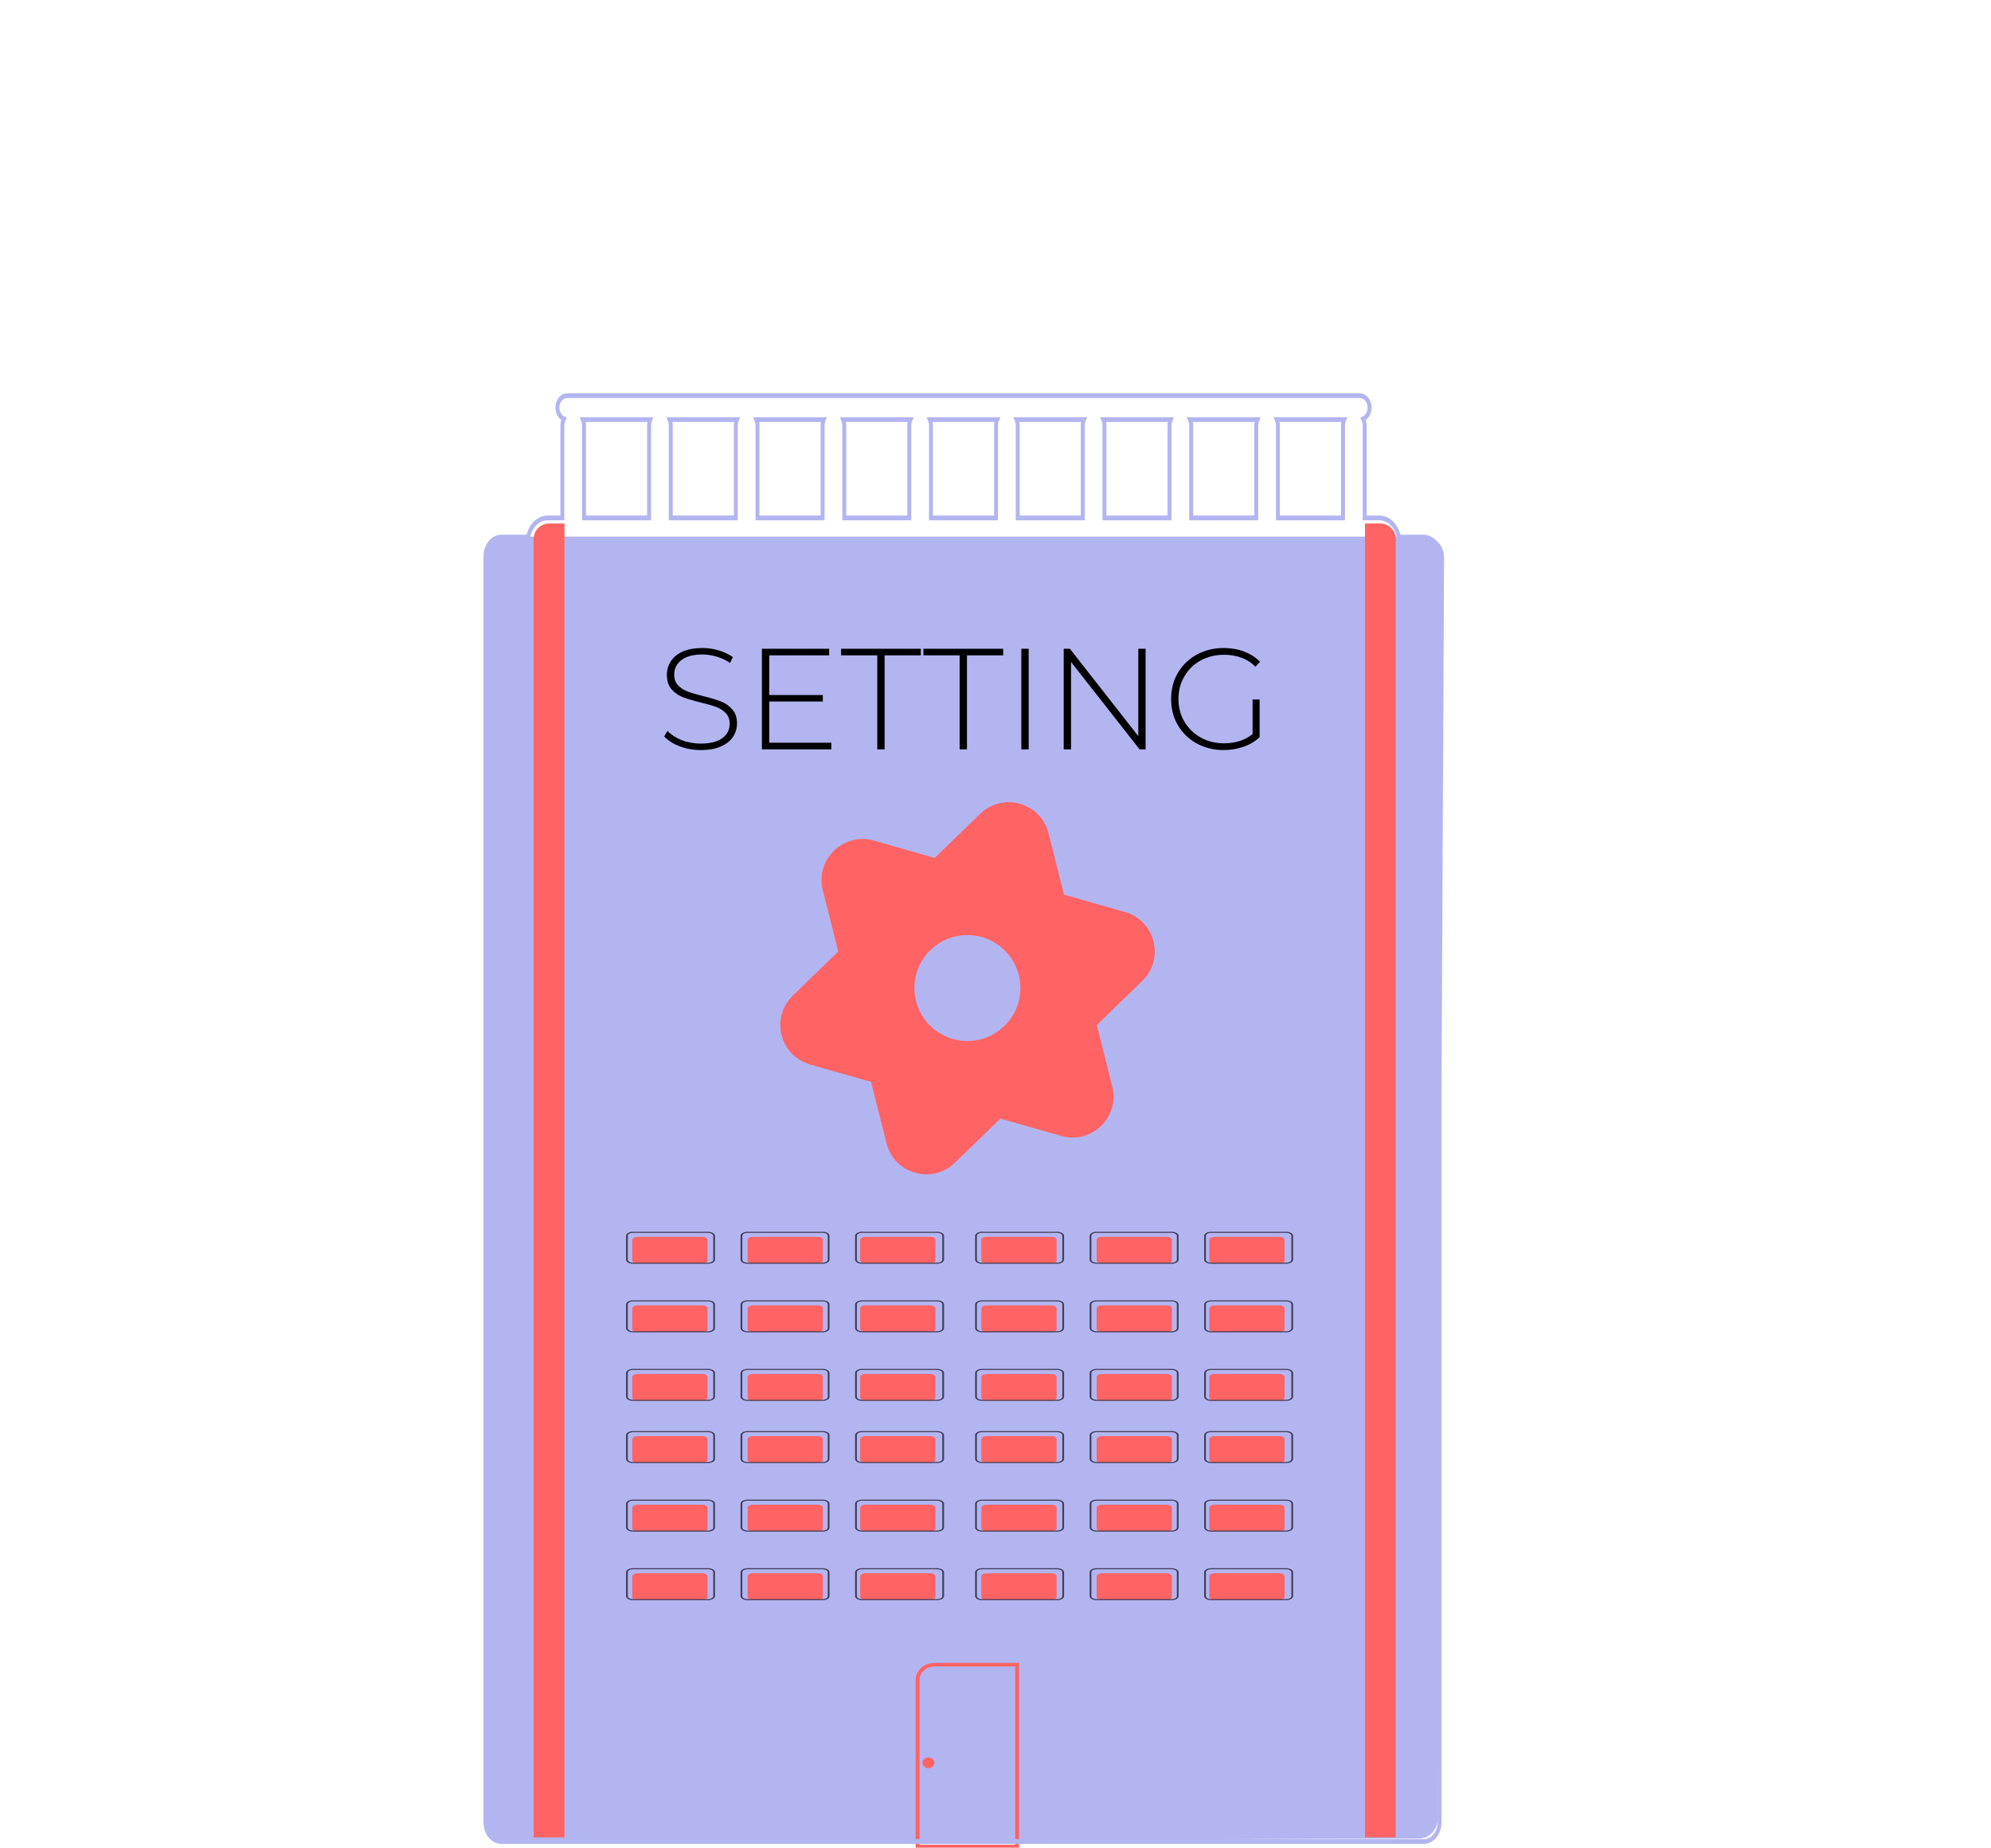 <svg width="194" height="180" viewBox="0 0 194 180" fill="none" xmlns="http://www.w3.org/2000/svg">
<g clip-path="url(#clip0)">
<path d="M49.133 179.406H49.12C48.638 179.405 48.176 179.19 47.836 178.806C47.495 178.423 47.303 177.903 47.303 177.36V54.323C47.303 53.781 47.495 53.261 47.836 52.877C48.176 52.494 48.638 52.278 49.12 52.277H138.893C139.375 52.278 139.837 52.494 140.177 52.877C140.518 53.261 140.71 53.781 140.71 54.323L140.111 177.066C140.111 177.606 139.921 178.123 139.584 178.506C139.246 178.889 138.788 179.107 138.309 179.112L49.133 179.406Z" fill="#B3B5F1"/>
<path d="M68.44 142.51H62.11C61.977 142.51 61.849 142.478 61.755 142.422C61.661 142.366 61.608 142.29 61.607 142.211V140.208C61.608 140.129 61.661 140.053 61.755 139.997C61.849 139.941 61.977 139.91 62.11 139.91H68.44C68.573 139.91 68.701 139.941 68.795 139.997C68.89 140.053 68.943 140.129 68.943 140.208V142.211C68.943 142.29 68.89 142.366 68.795 142.422C68.701 142.478 68.573 142.51 68.44 142.51V142.51Z" fill="#FF6363"/>
<path d="M79.678 142.51H73.349C73.215 142.51 73.087 142.478 72.993 142.422C72.899 142.366 72.846 142.29 72.846 142.211V140.208C72.846 140.129 72.899 140.053 72.993 139.997C73.087 139.941 73.215 139.91 73.349 139.91H79.678C79.812 139.91 79.939 139.941 80.034 139.997C80.128 140.053 80.181 140.129 80.181 140.208V142.211C80.181 142.29 80.128 142.366 80.034 142.422C79.939 142.478 79.812 142.51 79.678 142.51V142.51Z" fill="#FF6363"/>
<path d="M90.649 142.51H84.319C84.186 142.51 84.058 142.478 83.964 142.422C83.87 142.366 83.817 142.29 83.816 142.211V140.208C83.817 140.129 83.87 140.053 83.964 139.997C84.058 139.941 84.186 139.91 84.319 139.91H90.649C90.782 139.91 90.91 139.941 91.004 139.997C91.099 140.053 91.152 140.129 91.152 140.208V142.211C91.152 142.29 91.099 142.366 91.004 142.422C90.91 142.478 90.782 142.51 90.649 142.51V142.51Z" fill="#FF6363"/>
<path d="M68.44 149.189H62.11C61.977 149.188 61.849 149.157 61.755 149.101C61.661 149.045 61.608 148.969 61.607 148.89V146.887C61.608 146.808 61.661 146.732 61.755 146.676C61.849 146.62 61.977 146.588 62.11 146.588H68.44C68.573 146.588 68.701 146.62 68.795 146.676C68.89 146.732 68.943 146.808 68.943 146.887V148.89C68.943 148.969 68.89 149.045 68.795 149.101C68.701 149.157 68.573 149.188 68.44 149.189V149.189Z" fill="#FF6363"/>
<path d="M79.678 149.189H73.349C73.215 149.188 73.087 149.157 72.993 149.101C72.899 149.045 72.846 148.969 72.846 148.89V146.887C72.846 146.808 72.899 146.732 72.993 146.676C73.087 146.62 73.215 146.588 73.349 146.588H79.678C79.812 146.588 79.939 146.62 80.034 146.676C80.128 146.732 80.181 146.808 80.181 146.887V148.89C80.181 148.969 80.128 149.045 80.034 149.101C79.939 149.157 79.812 149.188 79.678 149.189V149.189Z" fill="#FF6363"/>
<path d="M90.649 149.189H84.319C84.186 149.188 84.058 149.157 83.964 149.101C83.87 149.045 83.817 148.969 83.816 148.89V146.887C83.817 146.808 83.87 146.732 83.964 146.676C84.058 146.62 84.186 146.588 84.319 146.588H90.649C90.782 146.588 90.91 146.62 91.004 146.676C91.099 146.732 91.152 146.808 91.152 146.887V148.89C91.152 148.969 91.099 149.045 91.004 149.101C90.91 149.157 90.782 149.188 90.649 149.189V149.189Z" fill="#FF6363"/>
<path d="M68.44 155.868H62.11C61.977 155.868 61.849 155.837 61.755 155.781C61.661 155.725 61.608 155.649 61.607 155.57V153.567C61.608 153.488 61.661 153.412 61.755 153.356C61.849 153.3 61.977 153.268 62.11 153.268H68.44C68.573 153.268 68.701 153.3 68.795 153.356C68.89 153.412 68.943 153.488 68.943 153.567V155.57C68.943 155.649 68.89 155.725 68.795 155.781C68.701 155.837 68.573 155.868 68.44 155.868V155.868Z" fill="#FF6363"/>
<path d="M79.678 155.868H73.349C73.215 155.868 73.087 155.837 72.993 155.781C72.899 155.725 72.846 155.649 72.846 155.57V153.567C72.846 153.488 72.899 153.412 72.993 153.356C73.087 153.3 73.215 153.268 73.349 153.268H79.678C79.812 153.268 79.939 153.3 80.034 153.356C80.128 153.412 80.181 153.488 80.181 153.567V155.57C80.181 155.649 80.128 155.725 80.034 155.781C79.939 155.837 79.812 155.868 79.678 155.868V155.868Z" fill="#FF6363"/>
<path d="M90.649 155.865H84.319C84.186 155.865 84.058 155.833 83.964 155.777C83.87 155.721 83.817 155.645 83.816 155.566V153.563C83.817 153.484 83.87 153.408 83.964 153.352C84.058 153.296 84.186 153.265 84.319 153.265H90.649C90.782 153.265 90.91 153.296 91.004 153.352C91.099 153.408 91.152 153.484 91.152 153.563V155.566C91.152 155.645 91.099 155.721 91.004 155.777C90.91 155.833 90.782 155.865 90.649 155.865V155.865Z" fill="#FF6363"/>
<path d="M69.001 142.531H61.668C61.491 142.531 61.321 142.489 61.196 142.415C61.071 142.34 61 142.239 61 142.134V139.814C61 139.709 61.071 139.608 61.196 139.533C61.321 139.459 61.491 139.417 61.668 139.417H69.001C69.178 139.417 69.348 139.459 69.473 139.533C69.599 139.608 69.669 139.709 69.669 139.814V142.134C69.669 142.239 69.599 142.34 69.473 142.415C69.348 142.489 69.178 142.531 69.001 142.531V142.531ZM61.668 139.519C61.537 139.519 61.41 139.55 61.317 139.605C61.224 139.661 61.172 139.736 61.172 139.814V142.134C61.172 142.212 61.224 142.287 61.317 142.343C61.41 142.398 61.537 142.429 61.668 142.429H69.001C69.133 142.429 69.259 142.398 69.352 142.343C69.445 142.287 69.498 142.212 69.498 142.134V139.814C69.498 139.736 69.445 139.661 69.352 139.605C69.259 139.55 69.133 139.519 69.001 139.519H61.668Z" fill="#3F3D56"/>
<path d="M80.16 142.531H72.828C72.65 142.531 72.48 142.489 72.355 142.414C72.23 142.34 72.159 142.239 72.159 142.134V139.813C72.159 139.708 72.23 139.607 72.355 139.533C72.48 139.458 72.65 139.417 72.828 139.417H80.16C80.337 139.417 80.507 139.458 80.633 139.533C80.758 139.607 80.828 139.708 80.829 139.813V142.134C80.828 142.239 80.758 142.34 80.633 142.414C80.507 142.489 80.337 142.531 80.16 142.531ZM72.828 139.518C72.696 139.519 72.57 139.55 72.477 139.605C72.383 139.66 72.331 139.735 72.331 139.813V142.134C72.331 142.212 72.383 142.287 72.477 142.342C72.57 142.397 72.696 142.429 72.828 142.429H80.16C80.292 142.429 80.418 142.397 80.511 142.342C80.604 142.287 80.657 142.212 80.657 142.134V139.813C80.657 139.735 80.604 139.66 80.511 139.605C80.418 139.55 80.292 139.519 80.16 139.518H72.828Z" fill="#3F3D56"/>
<path d="M91.318 142.531H83.986C83.808 142.531 83.639 142.489 83.513 142.414C83.388 142.34 83.318 142.239 83.317 142.134V139.813C83.318 139.708 83.388 139.607 83.513 139.533C83.639 139.458 83.808 139.417 83.986 139.417H91.318C91.496 139.417 91.665 139.458 91.791 139.533C91.916 139.607 91.987 139.708 91.987 139.813V142.134C91.987 142.239 91.916 142.34 91.791 142.414C91.665 142.489 91.496 142.531 91.318 142.531ZM83.986 139.518C83.854 139.519 83.728 139.55 83.635 139.605C83.542 139.66 83.489 139.735 83.489 139.813V142.134C83.489 142.212 83.542 142.287 83.635 142.342C83.728 142.397 83.854 142.429 83.986 142.429H91.318C91.45 142.429 91.576 142.397 91.669 142.342C91.763 142.287 91.815 142.212 91.815 142.134V139.813C91.815 139.735 91.763 139.66 91.669 139.605C91.576 139.55 91.45 139.519 91.318 139.518H83.986Z" fill="#3F3D56"/>
<path d="M69.001 149.209H61.668C61.491 149.209 61.321 149.167 61.196 149.093C61.071 149.019 61 148.918 61 148.812V146.492C61 146.387 61.071 146.286 61.196 146.212C61.321 146.137 61.491 146.095 61.668 146.095H69.001C69.178 146.095 69.348 146.137 69.473 146.212C69.599 146.286 69.669 146.387 69.669 146.492V148.812C69.669 148.918 69.599 149.019 69.473 149.093C69.348 149.167 69.178 149.209 69.001 149.209V149.209ZM61.668 146.197C61.537 146.197 61.41 146.228 61.317 146.284C61.224 146.339 61.172 146.414 61.172 146.492V148.812C61.172 148.891 61.224 148.966 61.317 149.021C61.41 149.076 61.537 149.107 61.668 149.107H69.001C69.133 149.107 69.259 149.076 69.352 149.021C69.445 148.966 69.498 148.891 69.498 148.812V146.492C69.498 146.414 69.445 146.339 69.352 146.284C69.259 146.228 69.133 146.197 69.001 146.197H61.668Z" fill="#3F3D56"/>
<path d="M80.159 149.209H72.826C72.649 149.209 72.48 149.167 72.354 149.093C72.229 149.019 72.158 148.918 72.158 148.812V146.492C72.158 146.387 72.229 146.286 72.354 146.212C72.48 146.137 72.649 146.095 72.826 146.095H80.159C80.336 146.095 80.506 146.137 80.632 146.212C80.757 146.286 80.827 146.387 80.828 146.492V148.812C80.827 148.918 80.757 149.019 80.632 149.093C80.506 149.167 80.336 149.209 80.159 149.209ZM72.826 146.197C72.695 146.197 72.569 146.228 72.475 146.284C72.382 146.339 72.33 146.414 72.33 146.492V148.812C72.33 148.891 72.382 148.966 72.475 149.021C72.569 149.076 72.695 149.107 72.826 149.107H80.159C80.291 149.107 80.417 149.076 80.51 149.021C80.603 148.966 80.656 148.891 80.656 148.812V146.492C80.656 146.414 80.603 146.339 80.51 146.284C80.417 146.228 80.291 146.197 80.159 146.197H72.826Z" fill="#3F3D56"/>
<path d="M91.318 149.209H83.986C83.808 149.209 83.639 149.167 83.513 149.093C83.388 149.019 83.318 148.918 83.317 148.812V146.492C83.318 146.387 83.388 146.286 83.513 146.212C83.639 146.137 83.808 146.095 83.986 146.095H91.318C91.496 146.095 91.665 146.137 91.791 146.212C91.916 146.286 91.987 146.387 91.987 146.492V148.812C91.987 148.918 91.916 149.019 91.791 149.093C91.665 149.167 91.496 149.209 91.318 149.209ZM83.986 146.197C83.854 146.197 83.728 146.228 83.635 146.284C83.542 146.339 83.489 146.414 83.489 146.492V148.812C83.489 148.891 83.542 148.966 83.635 149.021C83.728 149.076 83.854 149.107 83.986 149.107H91.318C91.45 149.107 91.576 149.076 91.669 149.021C91.763 148.966 91.815 148.891 91.815 148.812V146.492C91.815 146.414 91.763 146.339 91.669 146.284C91.576 146.228 91.45 146.197 91.318 146.197H83.986Z" fill="#3F3D56"/>
<path d="M69.001 155.889H61.668C61.491 155.889 61.321 155.847 61.196 155.773C61.071 155.698 61 155.597 61 155.492V153.172C61 153.067 61.071 152.966 61.196 152.891C61.321 152.817 61.491 152.775 61.668 152.775H69.001C69.178 152.775 69.348 152.817 69.473 152.891C69.599 152.966 69.669 153.067 69.669 153.172V155.492C69.669 155.597 69.599 155.698 69.473 155.773C69.348 155.847 69.178 155.889 69.001 155.889V155.889ZM61.668 152.877C61.537 152.877 61.41 152.908 61.317 152.963C61.224 153.019 61.172 153.094 61.172 153.172V155.492C61.172 155.57 61.224 155.645 61.317 155.701C61.41 155.756 61.537 155.787 61.668 155.787H69.001C69.133 155.787 69.259 155.756 69.352 155.701C69.445 155.645 69.498 155.57 69.498 155.492V153.172C69.498 153.094 69.445 153.019 69.352 152.963C69.259 152.908 69.133 152.877 69.001 152.877H61.668Z" fill="#3F3D56"/>
<path d="M80.159 155.889H72.826C72.649 155.889 72.48 155.847 72.354 155.773C72.229 155.698 72.158 155.597 72.158 155.492V153.172C72.158 153.067 72.229 152.966 72.354 152.891C72.48 152.817 72.649 152.775 72.826 152.775H80.159C80.336 152.775 80.506 152.817 80.632 152.891C80.757 152.966 80.827 153.067 80.828 153.172V155.492C80.827 155.597 80.757 155.698 80.632 155.773C80.506 155.847 80.336 155.889 80.159 155.889V155.889ZM72.826 152.877C72.695 152.877 72.569 152.908 72.475 152.963C72.382 153.019 72.33 153.094 72.33 153.172V155.492C72.33 155.57 72.382 155.645 72.475 155.701C72.569 155.756 72.695 155.787 72.826 155.787H80.159C80.291 155.787 80.417 155.756 80.51 155.701C80.603 155.645 80.656 155.57 80.656 155.492V153.172C80.656 153.094 80.603 153.019 80.51 152.963C80.417 152.908 80.291 152.877 80.159 152.877H72.826Z" fill="#3F3D56"/>
<path d="M91.318 155.889H83.986C83.808 155.889 83.639 155.847 83.513 155.773C83.388 155.698 83.318 155.597 83.317 155.492V153.172C83.318 153.067 83.388 152.966 83.513 152.891C83.639 152.817 83.808 152.775 83.986 152.775H91.318C91.496 152.775 91.665 152.817 91.791 152.891C91.916 152.966 91.987 153.067 91.987 153.172V155.492C91.987 155.597 91.916 155.698 91.791 155.773C91.665 155.847 91.496 155.889 91.318 155.889V155.889ZM83.986 152.877C83.854 152.877 83.728 152.908 83.635 152.963C83.542 153.019 83.489 153.094 83.489 153.172V155.492C83.489 155.57 83.542 155.645 83.635 155.701C83.728 155.756 83.854 155.787 83.986 155.787H91.318C91.45 155.787 91.576 155.756 91.669 155.701C91.763 155.645 91.815 155.57 91.815 155.492V153.172C91.815 153.094 91.763 153.019 91.669 152.963C91.576 152.908 91.45 152.877 91.318 152.877H83.986Z" fill="#3F3D56"/>
<path d="M68.44 123.093H62.11C61.977 123.093 61.849 123.062 61.755 123.006C61.661 122.95 61.608 122.874 61.607 122.795V120.792C61.608 120.713 61.661 120.637 61.755 120.581C61.849 120.525 61.977 120.493 62.11 120.493H68.44C68.573 120.493 68.701 120.525 68.795 120.581C68.89 120.637 68.943 120.713 68.943 120.792V122.795C68.943 122.874 68.89 122.95 68.795 123.006C68.701 123.062 68.573 123.093 68.44 123.093V123.093Z" fill="#FF6363"/>
<path d="M79.678 123.093H73.349C73.215 123.093 73.087 123.062 72.993 123.006C72.899 122.95 72.846 122.874 72.846 122.795V120.792C72.846 120.713 72.899 120.637 72.993 120.581C73.087 120.525 73.215 120.493 73.349 120.493H79.678C79.812 120.493 79.939 120.525 80.034 120.581C80.128 120.637 80.181 120.713 80.181 120.792V122.795C80.181 122.874 80.128 122.95 80.034 123.006C79.939 123.062 79.812 123.093 79.678 123.093V123.093Z" fill="#FF6363"/>
<path d="M90.649 123.093H84.319C84.186 123.093 84.058 123.062 83.964 123.006C83.87 122.95 83.817 122.874 83.816 122.795V120.792C83.817 120.713 83.87 120.637 83.964 120.581C84.058 120.525 84.186 120.493 84.319 120.493H90.649C90.782 120.493 90.91 120.525 91.004 120.581C91.099 120.637 91.152 120.713 91.152 120.792V122.795C91.152 122.874 91.099 122.95 91.004 123.006C90.91 123.062 90.782 123.093 90.649 123.093V123.093Z" fill="#FF6363"/>
<path d="M68.44 129.773H62.11C61.977 129.772 61.849 129.741 61.755 129.685C61.661 129.629 61.608 129.553 61.607 129.474V127.471C61.608 127.392 61.661 127.316 61.755 127.26C61.849 127.204 61.977 127.172 62.11 127.172H68.44C68.573 127.172 68.701 127.204 68.795 127.26C68.89 127.316 68.943 127.392 68.943 127.471V129.474C68.943 129.553 68.89 129.629 68.795 129.685C68.701 129.741 68.573 129.772 68.44 129.773V129.773Z" fill="#FF6363"/>
<path d="M79.678 129.773H73.349C73.215 129.772 73.087 129.741 72.993 129.685C72.899 129.629 72.846 129.553 72.846 129.474V127.471C72.846 127.392 72.899 127.316 72.993 127.26C73.087 127.204 73.215 127.172 73.349 127.172H79.678C79.812 127.172 79.939 127.204 80.034 127.26C80.128 127.316 80.181 127.392 80.181 127.471V129.474C80.181 129.553 80.128 129.629 80.034 129.685C79.939 129.741 79.812 129.772 79.678 129.773V129.773Z" fill="#FF6363"/>
<path d="M90.649 129.773H84.319C84.186 129.772 84.058 129.741 83.964 129.685C83.87 129.629 83.817 129.553 83.816 129.474V127.471C83.817 127.392 83.87 127.316 83.964 127.26C84.058 127.204 84.186 127.172 84.319 127.172H90.649C90.782 127.172 90.91 127.204 91.004 127.26C91.099 127.316 91.152 127.392 91.152 127.471V129.474C91.152 129.553 91.099 129.629 91.004 129.685C90.91 129.741 90.782 129.772 90.649 129.773V129.773Z" fill="#FF6363"/>
<path d="M68.44 136.452H62.11C61.977 136.452 61.849 136.42 61.755 136.364C61.661 136.308 61.608 136.232 61.607 136.153V134.15C61.608 134.071 61.661 133.995 61.755 133.939C61.849 133.883 61.977 133.852 62.11 133.852H68.44C68.573 133.852 68.701 133.883 68.795 133.939C68.89 133.995 68.943 134.071 68.943 134.15V136.153C68.943 136.232 68.89 136.308 68.795 136.364C68.701 136.42 68.573 136.452 68.44 136.452V136.452Z" fill="#FF6363"/>
<path d="M79.678 136.452H73.349C73.215 136.452 73.087 136.42 72.993 136.364C72.899 136.308 72.846 136.232 72.846 136.153V134.15C72.846 134.071 72.899 133.995 72.993 133.939C73.087 133.883 73.215 133.852 73.349 133.852H79.678C79.812 133.852 79.939 133.883 80.034 133.939C80.128 133.995 80.181 134.071 80.181 134.15V136.153C80.181 136.232 80.128 136.308 80.034 136.364C79.939 136.42 79.812 136.452 79.678 136.452V136.452Z" fill="#FF6363"/>
<path d="M90.649 136.448H84.319C84.186 136.448 84.058 136.417 83.964 136.361C83.87 136.305 83.817 136.229 83.816 136.15V134.147C83.817 134.068 83.87 133.992 83.964 133.936C84.058 133.88 84.186 133.848 84.319 133.848H90.649C90.782 133.848 90.91 133.88 91.004 133.936C91.099 133.992 91.152 134.068 91.152 134.147V136.15C91.152 136.229 91.099 136.305 91.004 136.361C90.91 136.417 90.782 136.448 90.649 136.448V136.448Z" fill="#FF6363"/>
<path d="M69.001 123.115H61.668C61.491 123.115 61.321 123.073 61.196 122.998C61.071 122.924 61 122.823 61 122.718V120.397C61 120.292 61.071 120.191 61.196 120.117C61.321 120.042 61.491 120.001 61.668 120H69.001C69.178 120.001 69.348 120.042 69.473 120.117C69.599 120.191 69.669 120.292 69.669 120.397V122.718C69.669 122.823 69.599 122.924 69.473 122.998C69.348 123.073 69.178 123.115 69.001 123.115V123.115ZM61.668 120.102C61.537 120.103 61.41 120.134 61.317 120.189C61.224 120.244 61.172 120.319 61.172 120.397V122.718C61.172 122.796 61.224 122.871 61.317 122.926C61.41 122.981 61.537 123.013 61.668 123.013H69.001C69.133 123.013 69.259 122.981 69.352 122.926C69.445 122.871 69.498 122.796 69.498 122.718V120.397C69.498 120.319 69.445 120.244 69.352 120.189C69.259 120.134 69.133 120.103 69.001 120.102H61.668Z" fill="#3F3D56"/>
<path d="M80.16 123.114H72.828C72.65 123.114 72.48 123.072 72.355 122.998C72.23 122.923 72.159 122.822 72.159 122.717V120.397C72.159 120.292 72.23 120.191 72.355 120.116C72.48 120.042 72.65 120 72.828 120H80.16C80.337 120 80.507 120.042 80.633 120.116C80.758 120.191 80.828 120.292 80.829 120.397V122.717C80.828 122.822 80.758 122.923 80.633 122.998C80.507 123.072 80.337 123.114 80.16 123.114ZM72.828 120.102C72.696 120.102 72.57 120.133 72.477 120.188C72.383 120.244 72.331 120.319 72.331 120.397V122.717C72.331 122.795 72.383 122.87 72.477 122.926C72.57 122.981 72.696 123.012 72.828 123.012H80.16C80.292 123.012 80.418 122.981 80.511 122.926C80.604 122.87 80.657 122.795 80.657 122.717V120.397C80.657 120.319 80.604 120.244 80.511 120.188C80.418 120.133 80.292 120.102 80.16 120.102H72.828Z" fill="#3F3D56"/>
<path d="M91.318 123.114H83.986C83.808 123.114 83.639 123.072 83.513 122.998C83.388 122.923 83.318 122.822 83.317 122.717V120.397C83.318 120.292 83.388 120.191 83.513 120.116C83.639 120.042 83.808 120 83.986 120H91.318C91.496 120 91.665 120.042 91.791 120.116C91.916 120.191 91.987 120.292 91.987 120.397V122.717C91.987 122.822 91.916 122.923 91.791 122.998C91.665 123.072 91.496 123.114 91.318 123.114ZM83.986 120.102C83.854 120.102 83.728 120.133 83.635 120.188C83.542 120.244 83.489 120.319 83.489 120.397V122.717C83.489 122.795 83.542 122.87 83.635 122.926C83.728 122.981 83.854 123.012 83.986 123.012H91.318C91.45 123.012 91.576 122.981 91.669 122.926C91.763 122.87 91.815 122.795 91.815 122.717V120.397C91.815 120.319 91.763 120.244 91.669 120.188C91.576 120.133 91.45 120.102 91.318 120.102H83.986Z" fill="#3F3D56"/>
<path d="M69.001 129.793H61.668C61.491 129.793 61.321 129.751 61.196 129.676C61.071 129.602 61 129.501 61 129.396V127.076C61 126.97 61.071 126.87 61.196 126.795C61.321 126.721 61.491 126.679 61.668 126.679H69.001C69.178 126.679 69.348 126.721 69.473 126.795C69.599 126.87 69.669 126.97 69.669 127.076V129.396C69.669 129.501 69.599 129.602 69.473 129.676C69.348 129.751 69.178 129.793 69.001 129.793V129.793ZM61.668 126.781C61.537 126.781 61.41 126.812 61.317 126.867C61.224 126.922 61.172 126.997 61.172 127.076V129.396C61.172 129.474 61.224 129.549 61.317 129.604C61.41 129.66 61.537 129.691 61.668 129.691H69.001C69.133 129.691 69.259 129.66 69.352 129.604C69.445 129.549 69.498 129.474 69.498 129.396V127.076C69.498 126.997 69.445 126.922 69.352 126.867C69.259 126.812 69.133 126.781 69.001 126.781H61.668Z" fill="#3F3D56"/>
<path d="M80.159 129.793H72.826C72.649 129.793 72.48 129.751 72.354 129.676C72.229 129.602 72.158 129.501 72.158 129.396V127.076C72.158 126.97 72.229 126.87 72.354 126.795C72.48 126.721 72.649 126.679 72.826 126.679H80.159C80.336 126.679 80.506 126.721 80.632 126.795C80.757 126.87 80.827 126.97 80.828 127.076V129.396C80.827 129.501 80.757 129.602 80.632 129.676C80.506 129.751 80.336 129.793 80.159 129.793ZM72.826 126.781C72.695 126.781 72.569 126.812 72.475 126.867C72.382 126.922 72.33 126.997 72.33 127.076V129.396C72.33 129.474 72.382 129.549 72.475 129.604C72.569 129.66 72.695 129.691 72.826 129.691H80.159C80.291 129.691 80.417 129.66 80.51 129.604C80.603 129.549 80.656 129.474 80.656 129.396V127.076C80.656 126.997 80.603 126.922 80.51 126.867C80.417 126.812 80.291 126.781 80.159 126.781H72.826Z" fill="#3F3D56"/>
<path d="M91.318 129.793H83.986C83.808 129.793 83.639 129.751 83.513 129.676C83.388 129.602 83.318 129.501 83.317 129.396V127.076C83.318 126.97 83.388 126.87 83.513 126.795C83.639 126.721 83.808 126.679 83.986 126.679H91.318C91.496 126.679 91.665 126.721 91.791 126.795C91.916 126.87 91.987 126.97 91.987 127.076V129.396C91.987 129.501 91.916 129.602 91.791 129.676C91.665 129.751 91.496 129.793 91.318 129.793ZM83.986 126.781C83.854 126.781 83.728 126.812 83.635 126.867C83.542 126.922 83.489 126.997 83.489 127.076V129.396C83.489 129.474 83.542 129.549 83.635 129.604C83.728 129.66 83.854 129.691 83.986 129.691H91.318C91.45 129.691 91.576 129.66 91.669 129.604C91.763 129.549 91.815 129.474 91.815 129.396V127.076C91.815 126.997 91.763 126.922 91.669 126.867C91.576 126.812 91.45 126.781 91.318 126.781H83.986Z" fill="#3F3D56"/>
<path d="M69.001 136.472H61.668C61.491 136.472 61.321 136.43 61.196 136.356C61.071 136.281 61 136.18 61 136.075V133.755C61 133.65 61.071 133.549 61.196 133.474C61.321 133.4 61.491 133.358 61.668 133.358H69.001C69.178 133.358 69.348 133.4 69.473 133.474C69.599 133.549 69.669 133.65 69.669 133.755V136.075C69.669 136.18 69.599 136.281 69.473 136.356C69.348 136.43 69.178 136.472 69.001 136.472V136.472ZM61.668 133.46C61.537 133.46 61.41 133.491 61.317 133.546C61.224 133.602 61.172 133.677 61.172 133.755V136.075C61.172 136.153 61.224 136.228 61.317 136.284C61.41 136.339 61.537 136.37 61.668 136.37H69.001C69.133 136.37 69.259 136.339 69.352 136.284C69.445 136.228 69.498 136.153 69.498 136.075V133.755C69.498 133.677 69.445 133.602 69.352 133.546C69.259 133.491 69.133 133.46 69.001 133.46H61.668Z" fill="#3F3D56"/>
<path d="M80.159 136.472H72.826C72.649 136.472 72.48 136.43 72.354 136.356C72.229 136.281 72.158 136.18 72.158 136.075V133.755C72.158 133.65 72.229 133.549 72.354 133.474C72.48 133.4 72.649 133.358 72.826 133.358H80.159C80.336 133.358 80.506 133.4 80.632 133.474C80.757 133.549 80.827 133.65 80.828 133.755V136.075C80.827 136.18 80.757 136.281 80.632 136.356C80.506 136.43 80.336 136.472 80.159 136.472V136.472ZM72.826 133.46C72.695 133.46 72.569 133.491 72.475 133.546C72.382 133.602 72.33 133.677 72.33 133.755V136.075C72.33 136.153 72.382 136.228 72.475 136.284C72.569 136.339 72.695 136.37 72.826 136.37H80.159C80.291 136.37 80.417 136.339 80.51 136.284C80.603 136.228 80.656 136.153 80.656 136.075V133.755C80.656 133.677 80.603 133.602 80.51 133.546C80.417 133.491 80.291 133.46 80.159 133.46H72.826Z" fill="#3F3D56"/>
<path d="M91.318 136.472H83.986C83.808 136.472 83.639 136.43 83.513 136.356C83.388 136.281 83.318 136.18 83.317 136.075V133.755C83.318 133.65 83.388 133.549 83.513 133.474C83.639 133.4 83.808 133.358 83.986 133.358H91.318C91.496 133.358 91.665 133.4 91.791 133.474C91.916 133.549 91.987 133.65 91.987 133.755V136.075C91.987 136.18 91.916 136.281 91.791 136.356C91.665 136.43 91.496 136.472 91.318 136.472V136.472ZM83.986 133.46C83.854 133.46 83.728 133.491 83.635 133.546C83.542 133.602 83.489 133.677 83.489 133.755V136.075C83.489 136.153 83.542 136.228 83.635 136.284C83.728 136.339 83.854 136.37 83.986 136.37H91.318C91.45 136.37 91.576 136.339 91.669 136.284C91.763 136.228 91.815 136.153 91.815 136.075V133.755C91.815 133.677 91.763 133.602 91.669 133.546C91.576 133.491 91.45 133.46 91.318 133.46H83.986Z" fill="#3F3D56"/>
<path d="M102.453 142.51H96.123C95.99 142.51 95.862 142.478 95.768 142.422C95.673 142.366 95.62 142.29 95.62 142.211V140.208C95.62 140.129 95.673 140.053 95.768 139.997C95.862 139.941 95.99 139.91 96.123 139.91H102.453C102.586 139.91 102.714 139.941 102.808 139.997C102.902 140.053 102.955 140.129 102.956 140.208V142.211C102.955 142.29 102.902 142.366 102.808 142.422C102.714 142.478 102.586 142.51 102.453 142.51V142.51Z" fill="#FF6363"/>
<path d="M113.69 142.51H107.36C107.227 142.51 107.099 142.478 107.005 142.422C106.911 142.366 106.858 142.29 106.857 142.211V140.208C106.858 140.129 106.911 140.053 107.005 139.997C107.099 139.941 107.227 139.91 107.36 139.91H113.69C113.823 139.91 113.951 139.941 114.045 139.997C114.14 140.053 114.193 140.129 114.193 140.208V142.211C114.193 142.29 114.14 142.366 114.045 142.422C113.951 142.478 113.823 142.51 113.69 142.51V142.51Z" fill="#FF6363"/>
<path d="M124.661 142.51H118.331C118.198 142.51 118.07 142.478 117.976 142.422C117.881 142.366 117.828 142.29 117.828 142.211V140.208C117.828 140.129 117.881 140.053 117.976 139.997C118.07 139.941 118.198 139.91 118.331 139.91H124.661C124.794 139.91 124.922 139.941 125.016 139.997C125.11 140.053 125.163 140.129 125.164 140.208V142.211C125.163 142.29 125.11 142.366 125.016 142.422C124.922 142.478 124.794 142.51 124.661 142.51V142.51Z" fill="#FF6363"/>
<path d="M102.453 149.189H96.123C95.99 149.188 95.862 149.157 95.768 149.101C95.673 149.045 95.62 148.969 95.62 148.89V146.887C95.62 146.808 95.673 146.732 95.768 146.676C95.862 146.62 95.99 146.588 96.123 146.588H102.453C102.586 146.588 102.714 146.62 102.808 146.676C102.902 146.732 102.955 146.808 102.956 146.887V148.89C102.955 148.969 102.902 149.045 102.808 149.101C102.714 149.157 102.586 149.188 102.453 149.189V149.189Z" fill="#FF6363"/>
<path d="M113.69 149.189H107.36C107.227 149.188 107.099 149.157 107.005 149.101C106.911 149.045 106.858 148.969 106.857 148.89V146.887C106.858 146.808 106.911 146.732 107.005 146.676C107.099 146.62 107.227 146.588 107.36 146.588H113.69C113.823 146.588 113.951 146.62 114.045 146.676C114.14 146.732 114.193 146.808 114.193 146.887V148.89C114.193 148.969 114.14 149.045 114.045 149.101C113.951 149.157 113.823 149.188 113.69 149.189V149.189Z" fill="#FF6363"/>
<path d="M124.661 149.189H118.331C118.198 149.188 118.07 149.157 117.976 149.101C117.881 149.045 117.828 148.969 117.828 148.89V146.887C117.828 146.808 117.881 146.732 117.976 146.676C118.07 146.62 118.198 146.588 118.331 146.588H124.661C124.794 146.588 124.922 146.62 125.016 146.676C125.11 146.732 125.163 146.808 125.164 146.887V148.89C125.163 148.969 125.11 149.045 125.016 149.101C124.922 149.157 124.794 149.188 124.661 149.189V149.189Z" fill="#FF6363"/>
<path d="M102.453 155.868H96.123C95.99 155.868 95.862 155.837 95.768 155.781C95.673 155.725 95.62 155.649 95.62 155.57V153.567C95.62 153.488 95.673 153.412 95.768 153.356C95.862 153.3 95.99 153.268 96.123 153.268H102.453C102.586 153.268 102.714 153.3 102.808 153.356C102.902 153.412 102.955 153.488 102.956 153.567V155.57C102.955 155.649 102.902 155.725 102.808 155.781C102.714 155.837 102.586 155.868 102.453 155.868V155.868Z" fill="#FF6363"/>
<path d="M113.69 155.868H107.36C107.227 155.868 107.099 155.837 107.005 155.781C106.911 155.725 106.858 155.649 106.857 155.57V153.567C106.858 153.488 106.911 153.412 107.005 153.356C107.099 153.3 107.227 153.268 107.36 153.268H113.69C113.823 153.268 113.951 153.3 114.045 153.356C114.14 153.412 114.193 153.488 114.193 153.567V155.57C114.193 155.649 114.14 155.725 114.045 155.781C113.951 155.837 113.823 155.868 113.69 155.868V155.868Z" fill="#FF6363"/>
<path d="M124.661 155.865H118.331C118.198 155.865 118.07 155.833 117.976 155.777C117.881 155.721 117.828 155.645 117.828 155.566V153.563C117.828 153.484 117.881 153.408 117.976 153.352C118.07 153.296 118.198 153.265 118.331 153.265H124.661C124.794 153.265 124.922 153.296 125.016 153.352C125.11 153.408 125.163 153.484 125.164 153.563V155.566C125.163 155.645 125.11 155.721 125.016 155.777C124.922 155.833 124.794 155.865 124.661 155.865V155.865Z" fill="#FF6363"/>
<path d="M103.014 142.531H95.681C95.504 142.531 95.334 142.489 95.209 142.415C95.083 142.34 95.013 142.239 95.013 142.134V139.814C95.013 139.709 95.083 139.608 95.209 139.533C95.334 139.459 95.504 139.417 95.681 139.417H103.014C103.191 139.417 103.361 139.459 103.486 139.533C103.611 139.608 103.682 139.709 103.682 139.814V142.134C103.682 142.239 103.611 142.34 103.486 142.415C103.361 142.489 103.191 142.531 103.014 142.531V142.531ZM95.681 139.519C95.549 139.519 95.423 139.55 95.33 139.605C95.237 139.661 95.184 139.736 95.184 139.814V142.134C95.184 142.212 95.237 142.287 95.33 142.343C95.423 142.398 95.549 142.429 95.681 142.429H103.014C103.145 142.429 103.272 142.398 103.365 142.343C103.458 142.287 103.51 142.212 103.51 142.134V139.814C103.51 139.736 103.458 139.661 103.365 139.605C103.272 139.55 103.145 139.519 103.014 139.519H95.681Z" fill="#3F3D56"/>
<path d="M114.172 142.531H106.839C106.662 142.531 106.492 142.489 106.367 142.414C106.242 142.34 106.171 142.239 106.171 142.134V139.813C106.171 139.708 106.242 139.607 106.367 139.533C106.492 139.458 106.662 139.417 106.839 139.417H114.172C114.349 139.417 114.519 139.458 114.644 139.533C114.77 139.607 114.84 139.708 114.84 139.813V142.134C114.84 142.239 114.77 142.34 114.644 142.414C114.519 142.489 114.349 142.531 114.172 142.531ZM106.839 139.518C106.708 139.519 106.581 139.55 106.488 139.605C106.395 139.66 106.343 139.735 106.343 139.813V142.134C106.343 142.212 106.395 142.287 106.488 142.342C106.581 142.397 106.708 142.429 106.839 142.429H114.172C114.304 142.429 114.43 142.397 114.523 142.342C114.616 142.287 114.668 142.212 114.669 142.134V139.813C114.668 139.735 114.616 139.66 114.523 139.605C114.43 139.55 114.304 139.519 114.172 139.518H106.839Z" fill="#3F3D56"/>
<path d="M125.331 142.531H117.998C117.821 142.531 117.651 142.489 117.526 142.414C117.401 142.34 117.33 142.239 117.33 142.134V139.813C117.33 139.708 117.401 139.607 117.526 139.533C117.651 139.458 117.821 139.417 117.998 139.417H125.331C125.508 139.417 125.678 139.458 125.803 139.533C125.929 139.607 125.999 139.708 125.999 139.813V142.134C125.999 142.239 125.929 142.34 125.803 142.414C125.678 142.489 125.508 142.531 125.331 142.531ZM117.998 139.518C117.867 139.519 117.74 139.55 117.647 139.605C117.554 139.66 117.502 139.735 117.502 139.813V142.134C117.502 142.212 117.554 142.287 117.647 142.342C117.74 142.397 117.867 142.429 117.998 142.429H125.331C125.463 142.429 125.589 142.397 125.682 142.342C125.775 142.287 125.828 142.212 125.828 142.134V139.813C125.828 139.735 125.775 139.66 125.682 139.605C125.589 139.55 125.463 139.519 125.331 139.518H117.998Z" fill="#3F3D56"/>
<path d="M103.014 149.209H95.681C95.504 149.209 95.334 149.167 95.209 149.093C95.083 149.019 95.013 148.918 95.013 148.812V146.492C95.013 146.387 95.083 146.286 95.209 146.212C95.334 146.137 95.504 146.095 95.681 146.095H103.014C103.191 146.095 103.361 146.137 103.486 146.212C103.611 146.286 103.682 146.387 103.682 146.492V148.812C103.682 148.918 103.611 149.019 103.486 149.093C103.361 149.167 103.191 149.209 103.014 149.209V149.209ZM95.681 146.197C95.549 146.197 95.423 146.228 95.33 146.284C95.237 146.339 95.184 146.414 95.184 146.492V148.812C95.184 148.891 95.237 148.966 95.33 149.021C95.423 149.076 95.549 149.107 95.681 149.107H103.014C103.145 149.107 103.272 149.076 103.365 149.021C103.458 148.966 103.51 148.891 103.51 148.812V146.492C103.51 146.414 103.458 146.339 103.365 146.284C103.272 146.228 103.145 146.197 103.014 146.197H95.681Z" fill="#3F3D56"/>
<path d="M114.172 149.209H106.839C106.662 149.209 106.492 149.167 106.367 149.093C106.242 149.019 106.171 148.918 106.171 148.812V146.492C106.171 146.387 106.242 146.286 106.367 146.212C106.492 146.137 106.662 146.095 106.839 146.095H114.172C114.349 146.095 114.519 146.137 114.644 146.212C114.77 146.286 114.84 146.387 114.84 146.492V148.812C114.84 148.918 114.77 149.019 114.644 149.093C114.519 149.167 114.349 149.209 114.172 149.209ZM106.839 146.197C106.708 146.197 106.581 146.228 106.488 146.284C106.395 146.339 106.343 146.414 106.343 146.492V148.812C106.343 148.891 106.395 148.966 106.488 149.021C106.581 149.076 106.708 149.107 106.839 149.107H114.172C114.304 149.107 114.43 149.076 114.523 149.021C114.616 148.966 114.668 148.891 114.669 148.812V146.492C114.668 146.414 114.616 146.339 114.523 146.284C114.43 146.228 114.304 146.197 114.172 146.197H106.839Z" fill="#3F3D56"/>
<path d="M125.332 149.209H117.999C117.822 149.209 117.652 149.167 117.527 149.093C117.402 149.019 117.331 148.918 117.331 148.812V146.492C117.331 146.387 117.402 146.286 117.527 146.212C117.652 146.137 117.822 146.095 117.999 146.095H125.332C125.509 146.095 125.679 146.137 125.804 146.212C125.93 146.286 126 146.387 126 146.492V148.812C126 148.918 125.93 149.019 125.804 149.093C125.679 149.167 125.509 149.209 125.332 149.209ZM117.999 146.197C117.868 146.197 117.741 146.228 117.648 146.284C117.555 146.339 117.503 146.414 117.503 146.492V148.812C117.503 148.891 117.555 148.966 117.648 149.021C117.741 149.076 117.868 149.107 117.999 149.107H125.332C125.464 149.107 125.59 149.076 125.683 149.021C125.776 148.966 125.829 148.891 125.829 148.812V146.492C125.829 146.414 125.776 146.339 125.683 146.284C125.59 146.228 125.464 146.197 125.332 146.197H117.999Z" fill="#3F3D56"/>
<path d="M103.014 155.889H95.681C95.504 155.889 95.334 155.847 95.209 155.773C95.083 155.698 95.013 155.597 95.013 155.492V153.172C95.013 153.067 95.083 152.966 95.209 152.891C95.334 152.817 95.504 152.775 95.681 152.775H103.014C103.191 152.775 103.361 152.817 103.486 152.891C103.611 152.966 103.682 153.067 103.682 153.172V155.492C103.682 155.597 103.611 155.698 103.486 155.773C103.361 155.847 103.191 155.889 103.014 155.889V155.889ZM95.681 152.877C95.549 152.877 95.423 152.908 95.33 152.963C95.237 153.019 95.184 153.094 95.184 153.172V155.492C95.184 155.57 95.237 155.645 95.33 155.701C95.423 155.756 95.549 155.787 95.681 155.787H103.014C103.145 155.787 103.272 155.756 103.365 155.701C103.458 155.645 103.51 155.57 103.51 155.492V153.172C103.51 153.094 103.458 153.019 103.365 152.963C103.272 152.908 103.145 152.877 103.014 152.877H95.681Z" fill="#3F3D56"/>
<path d="M114.172 155.889H106.839C106.662 155.889 106.492 155.847 106.367 155.773C106.242 155.698 106.171 155.597 106.171 155.492V153.172C106.171 153.067 106.242 152.966 106.367 152.891C106.492 152.817 106.662 152.775 106.839 152.775H114.172C114.349 152.775 114.519 152.817 114.644 152.891C114.77 152.966 114.84 153.067 114.84 153.172V155.492C114.84 155.597 114.77 155.698 114.644 155.773C114.519 155.847 114.349 155.889 114.172 155.889V155.889ZM106.839 152.877C106.708 152.877 106.581 152.908 106.488 152.963C106.395 153.019 106.343 153.094 106.343 153.172V155.492C106.343 155.57 106.395 155.645 106.488 155.701C106.581 155.756 106.708 155.787 106.839 155.787H114.172C114.304 155.787 114.43 155.756 114.523 155.701C114.616 155.645 114.668 155.57 114.669 155.492V153.172C114.668 153.094 114.616 153.019 114.523 152.963C114.43 152.908 114.304 152.877 114.172 152.877H106.839Z" fill="#3F3D56"/>
<path d="M125.332 155.889H117.999C117.822 155.889 117.652 155.847 117.527 155.773C117.402 155.698 117.331 155.597 117.331 155.492V153.172C117.331 153.067 117.402 152.966 117.527 152.891C117.652 152.817 117.822 152.775 117.999 152.775H125.332C125.509 152.775 125.679 152.817 125.804 152.891C125.93 152.966 126 153.067 126 153.172V155.492C126 155.597 125.93 155.698 125.804 155.773C125.679 155.847 125.509 155.889 125.332 155.889V155.889ZM117.999 152.877C117.868 152.877 117.741 152.908 117.648 152.963C117.555 153.019 117.503 153.094 117.503 153.172V155.492C117.503 155.57 117.555 155.645 117.648 155.701C117.741 155.756 117.868 155.787 117.999 155.787H125.332C125.464 155.787 125.59 155.756 125.683 155.701C125.776 155.645 125.829 155.57 125.829 155.492V153.172C125.829 153.094 125.776 153.019 125.683 152.963C125.59 152.908 125.464 152.877 125.332 152.877H117.999Z" fill="#3F3D56"/>
<path d="M102.453 123.093H96.123C95.99 123.093 95.862 123.062 95.768 123.006C95.673 122.95 95.62 122.874 95.62 122.795V120.792C95.62 120.713 95.673 120.637 95.768 120.581C95.862 120.525 95.99 120.493 96.123 120.493H102.453C102.586 120.493 102.714 120.525 102.808 120.581C102.902 120.637 102.955 120.713 102.956 120.792V122.795C102.955 122.874 102.902 122.95 102.808 123.006C102.714 123.062 102.586 123.093 102.453 123.093V123.093Z" fill="#FF6363"/>
<path d="M113.691 123.093H107.361C107.228 123.093 107.1 123.062 107.006 123.006C106.912 122.95 106.859 122.874 106.858 122.795V120.792C106.859 120.713 106.912 120.637 107.006 120.581C107.1 120.525 107.228 120.493 107.361 120.493H113.691C113.824 120.493 113.952 120.525 114.046 120.581C114.141 120.637 114.194 120.713 114.194 120.792V122.795C114.194 122.874 114.141 122.95 114.046 123.006C113.952 123.062 113.824 123.093 113.691 123.093V123.093Z" fill="#FF6363"/>
<path d="M124.662 123.093H118.332C118.199 123.093 118.071 123.062 117.977 123.006C117.882 122.95 117.829 122.874 117.829 122.795V120.792C117.829 120.713 117.882 120.637 117.977 120.581C118.071 120.525 118.199 120.493 118.332 120.493H124.662C124.795 120.493 124.923 120.525 125.017 120.581C125.111 120.637 125.164 120.713 125.165 120.792V122.795C125.164 122.874 125.111 122.95 125.017 123.006C124.923 123.062 124.795 123.093 124.662 123.093V123.093Z" fill="#FF6363"/>
<path d="M102.453 129.773H96.123C95.99 129.772 95.862 129.741 95.768 129.685C95.673 129.629 95.62 129.553 95.62 129.474V127.471C95.62 127.392 95.673 127.316 95.768 127.26C95.862 127.204 95.99 127.172 96.123 127.172H102.453C102.586 127.172 102.714 127.204 102.808 127.26C102.902 127.316 102.955 127.392 102.956 127.471V129.474C102.955 129.553 102.902 129.629 102.808 129.685C102.714 129.741 102.586 129.772 102.453 129.773V129.773Z" fill="#FF6363"/>
<path d="M113.691 129.773H107.361C107.228 129.772 107.1 129.741 107.006 129.685C106.912 129.629 106.859 129.553 106.858 129.474V127.471C106.859 127.392 106.912 127.316 107.006 127.26C107.1 127.204 107.228 127.172 107.361 127.172H113.691C113.824 127.172 113.952 127.204 114.046 127.26C114.141 127.316 114.194 127.392 114.194 127.471V129.474C114.194 129.553 114.141 129.629 114.046 129.685C113.952 129.741 113.824 129.772 113.691 129.773V129.773Z" fill="#FF6363"/>
<path d="M124.662 129.773H118.332C118.199 129.772 118.071 129.741 117.977 129.685C117.882 129.629 117.829 129.553 117.829 129.474V127.471C117.829 127.392 117.882 127.316 117.977 127.26C118.071 127.204 118.199 127.172 118.332 127.172H124.662C124.795 127.172 124.923 127.204 125.017 127.26C125.111 127.316 125.164 127.392 125.165 127.471V129.474C125.164 129.553 125.111 129.629 125.017 129.685C124.923 129.741 124.795 129.772 124.662 129.773V129.773Z" fill="#FF6363"/>
<path d="M102.453 136.452H96.123C95.99 136.452 95.862 136.42 95.768 136.364C95.673 136.308 95.62 136.232 95.62 136.153V134.15C95.62 134.071 95.673 133.995 95.768 133.939C95.862 133.883 95.99 133.852 96.123 133.852H102.453C102.586 133.852 102.714 133.883 102.808 133.939C102.902 133.995 102.955 134.071 102.956 134.15V136.153C102.955 136.232 102.902 136.308 102.808 136.364C102.714 136.42 102.586 136.452 102.453 136.452V136.452Z" fill="#FF6363"/>
<path d="M113.691 136.452H107.361C107.228 136.452 107.1 136.42 107.006 136.364C106.912 136.308 106.859 136.232 106.858 136.153V134.15C106.859 134.071 106.912 133.995 107.006 133.939C107.1 133.883 107.228 133.852 107.361 133.852H113.691C113.824 133.852 113.952 133.883 114.046 133.939C114.141 133.995 114.194 134.071 114.194 134.15V136.153C114.194 136.232 114.141 136.308 114.046 136.364C113.952 136.42 113.824 136.452 113.691 136.452V136.452Z" fill="#FF6363"/>
<path d="M124.662 136.448H118.332C118.199 136.448 118.071 136.417 117.977 136.361C117.882 136.305 117.829 136.229 117.829 136.15V134.147C117.829 134.068 117.882 133.992 117.977 133.936C118.071 133.88 118.199 133.848 118.332 133.848H124.662C124.795 133.848 124.923 133.88 125.017 133.936C125.111 133.992 125.164 134.068 125.165 134.147V136.15C125.164 136.229 125.111 136.305 125.017 136.361C124.923 136.417 124.795 136.448 124.662 136.448V136.448Z" fill="#FF6363"/>
<path d="M103.014 123.115H95.681C95.504 123.115 95.334 123.073 95.209 122.998C95.083 122.924 95.013 122.823 95.013 122.718V120.397C95.013 120.292 95.083 120.191 95.209 120.117C95.334 120.042 95.504 120.001 95.681 120H103.014C103.191 120.001 103.361 120.042 103.486 120.117C103.611 120.191 103.682 120.292 103.682 120.397V122.718C103.682 122.823 103.611 122.924 103.486 122.998C103.361 123.073 103.191 123.115 103.014 123.115V123.115ZM95.681 120.102C95.549 120.103 95.423 120.134 95.33 120.189C95.237 120.244 95.184 120.319 95.184 120.397V122.718C95.184 122.796 95.237 122.871 95.33 122.926C95.423 122.981 95.549 123.013 95.681 123.013H103.014C103.145 123.013 103.272 122.981 103.365 122.926C103.458 122.871 103.51 122.796 103.51 122.718V120.397C103.51 120.319 103.458 120.244 103.365 120.189C103.272 120.134 103.145 120.103 103.014 120.102H95.681Z" fill="#3F3D56"/>
<path d="M114.172 123.114H106.839C106.662 123.114 106.492 123.072 106.367 122.998C106.242 122.923 106.171 122.822 106.171 122.717V120.397C106.171 120.292 106.242 120.191 106.367 120.116C106.492 120.042 106.662 120 106.839 120H114.172C114.349 120 114.519 120.042 114.644 120.116C114.77 120.191 114.84 120.292 114.84 120.397V122.717C114.84 122.822 114.77 122.923 114.644 122.998C114.519 123.072 114.349 123.114 114.172 123.114ZM106.839 120.102C106.708 120.102 106.581 120.133 106.488 120.188C106.395 120.244 106.343 120.319 106.343 120.397V122.717C106.343 122.795 106.395 122.87 106.488 122.926C106.581 122.981 106.708 123.012 106.839 123.012H114.172C114.304 123.012 114.43 122.981 114.523 122.926C114.616 122.87 114.668 122.795 114.669 122.717V120.397C114.668 120.319 114.616 120.244 114.523 120.188C114.43 120.133 114.304 120.102 114.172 120.102H106.839Z" fill="#3F3D56"/>
<path d="M125.331 123.114H117.998C117.821 123.114 117.651 123.072 117.526 122.998C117.401 122.923 117.33 122.822 117.33 122.717V120.397C117.33 120.292 117.401 120.191 117.526 120.116C117.651 120.042 117.821 120 117.998 120H125.331C125.508 120 125.678 120.042 125.803 120.116C125.929 120.191 125.999 120.292 125.999 120.397V122.717C125.999 122.822 125.929 122.923 125.803 122.998C125.678 123.072 125.508 123.114 125.331 123.114ZM117.998 120.102C117.867 120.102 117.74 120.133 117.647 120.188C117.554 120.244 117.502 120.319 117.502 120.397V122.717C117.502 122.795 117.554 122.87 117.647 122.926C117.74 122.981 117.867 123.012 117.998 123.012H125.331C125.463 123.012 125.589 122.981 125.682 122.926C125.775 122.87 125.828 122.795 125.828 122.717V120.397C125.828 120.319 125.775 120.244 125.682 120.188C125.589 120.133 125.463 120.102 125.331 120.102H117.998Z" fill="#3F3D56"/>
<path d="M103.014 129.793H95.681C95.504 129.793 95.334 129.751 95.209 129.676C95.083 129.602 95.013 129.501 95.013 129.396V127.076C95.013 126.97 95.083 126.87 95.209 126.795C95.334 126.721 95.504 126.679 95.681 126.679H103.014C103.191 126.679 103.361 126.721 103.486 126.795C103.611 126.87 103.682 126.97 103.682 127.076V129.396C103.682 129.501 103.611 129.602 103.486 129.676C103.361 129.751 103.191 129.793 103.014 129.793V129.793ZM95.681 126.781C95.549 126.781 95.423 126.812 95.33 126.867C95.237 126.922 95.184 126.997 95.184 127.076V129.396C95.184 129.474 95.237 129.549 95.33 129.604C95.423 129.66 95.549 129.691 95.681 129.691H103.014C103.145 129.691 103.272 129.66 103.365 129.604C103.458 129.549 103.51 129.474 103.51 129.396V127.076C103.51 126.997 103.458 126.922 103.365 126.867C103.272 126.812 103.145 126.781 103.014 126.781H95.681Z" fill="#3F3D56"/>
<path d="M114.172 129.793H106.839C106.662 129.793 106.492 129.751 106.367 129.676C106.242 129.602 106.171 129.501 106.171 129.396V127.076C106.171 126.97 106.242 126.87 106.367 126.795C106.492 126.721 106.662 126.679 106.839 126.679H114.172C114.349 126.679 114.519 126.721 114.644 126.795C114.77 126.87 114.84 126.97 114.84 127.076V129.396C114.84 129.501 114.77 129.602 114.644 129.676C114.519 129.751 114.349 129.793 114.172 129.793ZM106.839 126.781C106.708 126.781 106.581 126.812 106.488 126.867C106.395 126.922 106.343 126.997 106.343 127.076V129.396C106.343 129.474 106.395 129.549 106.488 129.604C106.581 129.66 106.708 129.691 106.839 129.691H114.172C114.304 129.691 114.43 129.66 114.523 129.604C114.616 129.549 114.668 129.474 114.669 129.396V127.076C114.668 126.997 114.616 126.922 114.523 126.867C114.43 126.812 114.304 126.781 114.172 126.781H106.839Z" fill="#3F3D56"/>
<path d="M125.331 129.793H117.998C117.821 129.793 117.651 129.751 117.526 129.676C117.401 129.602 117.33 129.501 117.33 129.396V127.076C117.33 126.97 117.401 126.87 117.526 126.795C117.651 126.721 117.821 126.679 117.998 126.679H125.331C125.508 126.679 125.678 126.721 125.803 126.795C125.929 126.87 125.999 126.97 125.999 127.076V129.396C125.999 129.501 125.929 129.602 125.803 129.676C125.678 129.751 125.508 129.793 125.331 129.793ZM117.998 126.781C117.867 126.781 117.74 126.812 117.647 126.867C117.554 126.922 117.502 126.997 117.502 127.076V129.396C117.502 129.474 117.554 129.549 117.647 129.604C117.74 129.66 117.867 129.691 117.998 129.691H125.331C125.463 129.691 125.589 129.66 125.682 129.604C125.775 129.549 125.828 129.474 125.828 129.396V127.076C125.828 126.997 125.775 126.922 125.682 126.867C125.589 126.812 125.463 126.781 125.331 126.781H117.998Z" fill="#3F3D56"/>
<path d="M103.014 136.472H95.681C95.504 136.472 95.334 136.43 95.209 136.356C95.083 136.281 95.013 136.18 95.013 136.075V133.755C95.013 133.65 95.083 133.549 95.209 133.474C95.334 133.4 95.504 133.358 95.681 133.358H103.014C103.191 133.358 103.361 133.4 103.486 133.474C103.611 133.549 103.682 133.65 103.682 133.755V136.075C103.682 136.18 103.611 136.281 103.486 136.356C103.361 136.43 103.191 136.472 103.014 136.472V136.472ZM95.681 133.46C95.549 133.46 95.423 133.491 95.33 133.546C95.237 133.602 95.184 133.677 95.184 133.755V136.075C95.184 136.153 95.237 136.228 95.33 136.284C95.423 136.339 95.549 136.37 95.681 136.37H103.014C103.145 136.37 103.272 136.339 103.365 136.284C103.458 136.228 103.51 136.153 103.51 136.075V133.755C103.51 133.677 103.458 133.602 103.365 133.546C103.272 133.491 103.145 133.46 103.014 133.46H95.681Z" fill="#3F3D56"/>
<path d="M114.172 136.472H106.839C106.662 136.472 106.492 136.43 106.367 136.356C106.242 136.281 106.171 136.18 106.171 136.075V133.755C106.171 133.65 106.242 133.549 106.367 133.474C106.492 133.4 106.662 133.358 106.839 133.358H114.172C114.349 133.358 114.519 133.4 114.644 133.474C114.77 133.549 114.84 133.65 114.84 133.755V136.075C114.84 136.18 114.77 136.281 114.644 136.356C114.519 136.43 114.349 136.472 114.172 136.472V136.472ZM106.839 133.46C106.708 133.46 106.581 133.491 106.488 133.546C106.395 133.602 106.343 133.677 106.343 133.755V136.075C106.343 136.153 106.395 136.228 106.488 136.284C106.581 136.339 106.708 136.37 106.839 136.37H114.172C114.304 136.37 114.43 136.339 114.523 136.284C114.616 136.228 114.668 136.153 114.669 136.075V133.755C114.668 133.677 114.616 133.602 114.523 133.546C114.43 133.491 114.304 133.46 114.172 133.46H106.839Z" fill="#3F3D56"/>
<path d="M125.331 136.472H117.998C117.821 136.472 117.651 136.43 117.526 136.356C117.401 136.281 117.33 136.18 117.33 136.075V133.755C117.33 133.65 117.401 133.549 117.526 133.474C117.651 133.4 117.821 133.358 117.998 133.358H125.331C125.508 133.358 125.678 133.4 125.803 133.474C125.929 133.549 125.999 133.65 125.999 133.755V136.075C125.999 136.18 125.929 136.281 125.803 136.356C125.678 136.43 125.508 136.472 125.331 136.472V136.472ZM117.998 133.46C117.867 133.46 117.74 133.491 117.647 133.546C117.554 133.602 117.502 133.677 117.502 133.755V136.075C117.502 136.153 117.554 136.228 117.647 136.284C117.74 136.339 117.867 136.37 117.998 136.37H125.331C125.463 136.37 125.589 136.339 125.682 136.284C125.775 136.228 125.828 136.153 125.828 136.075V133.755C125.828 133.677 125.775 133.602 125.682 133.546C125.589 133.491 125.463 133.46 125.331 133.46H117.998Z" fill="#3F3D56"/>
<path d="M99.3 180.06H89.216V163.666C89.216 163.224 89.409 162.801 89.751 162.488C90.093 162.176 90.557 162.001 91.041 162H99.3V180.06ZM89.6 179.71H98.916V162.351H91.041C90.659 162.351 90.293 162.49 90.022 162.736C89.752 162.983 89.6 163.317 89.6 163.666V179.71Z" fill="#FF6363"/>
<path d="M90.465 172.257C90.783 172.257 91.041 172.022 91.041 171.731C91.041 171.441 90.783 171.205 90.465 171.205C90.147 171.205 89.889 171.441 89.889 171.731C89.889 172.022 90.147 172.257 90.465 172.257Z" fill="#FF6363"/>
<g filter="url(#filter0_d)">
<path d="M68.284 69.07C67.565 69.07 66.879 68.949 66.226 68.706C65.582 68.454 65.078 68.132 64.714 67.74L65.036 67.208C65.381 67.572 65.843 67.871 66.422 68.104C67.01 68.328 67.626 68.44 68.27 68.44C69.203 68.44 69.908 68.263 70.384 67.908C70.86 67.553 71.098 67.091 71.098 66.522C71.098 66.083 70.972 65.733 70.72 65.472C70.468 65.211 70.155 65.01 69.782 64.87C69.409 64.73 68.905 64.585 68.27 64.436C67.551 64.259 66.973 64.086 66.534 63.918C66.105 63.75 65.736 63.493 65.428 63.148C65.129 62.793 64.98 62.322 64.98 61.734C64.98 61.258 65.106 60.824 65.358 60.432C65.61 60.031 65.993 59.713 66.506 59.48C67.029 59.247 67.677 59.13 68.452 59.13C68.993 59.13 69.525 59.209 70.048 59.368C70.571 59.527 71.023 59.741 71.406 60.012L71.14 60.586C70.748 60.315 70.314 60.11 69.838 59.97C69.371 59.83 68.909 59.76 68.452 59.76C67.547 59.76 66.861 59.942 66.394 60.306C65.927 60.67 65.694 61.141 65.694 61.72C65.694 62.159 65.82 62.509 66.072 62.77C66.324 63.031 66.637 63.232 67.01 63.372C67.383 63.512 67.892 63.661 68.536 63.82C69.255 63.997 69.829 64.17 70.258 64.338C70.687 64.506 71.051 64.763 71.35 65.108C71.658 65.444 71.812 65.901 71.812 66.48C71.812 66.956 71.681 67.39 71.42 67.782C71.168 68.174 70.776 68.487 70.244 68.72C69.712 68.953 69.059 69.07 68.284 69.07ZM81.001 68.356V69H74.239V59.2H80.791V59.844H74.953V63.708H80.175V64.338H74.953V68.356H81.001ZM85.481 59.844H81.953V59.2H89.722V59.844H86.195V69H85.481V59.844ZM93.506 59.844H89.978V59.2H97.748V59.844H94.22V69H93.506V59.844ZM99.519 59.2H100.233V69H99.519V59.2ZM111.627 59.2V69H111.039L104.361 60.488V69H103.647V59.2H104.249L110.913 67.712V59.2H111.627ZM122.05 64.142H122.736V67.81C122.306 68.221 121.784 68.533 121.168 68.748C120.561 68.963 119.917 69.07 119.236 69.07C118.265 69.07 117.388 68.855 116.604 68.426C115.829 67.997 115.218 67.404 114.77 66.648C114.331 65.892 114.112 65.043 114.112 64.1C114.112 63.157 114.331 62.308 114.77 61.552C115.218 60.796 115.829 60.203 116.604 59.774C117.388 59.345 118.27 59.13 119.25 59.13C119.968 59.13 120.626 59.247 121.224 59.48C121.83 59.704 122.348 60.035 122.778 60.474L122.33 60.95C121.919 60.539 121.457 60.245 120.944 60.068C120.44 59.881 119.88 59.788 119.264 59.788C118.424 59.788 117.663 59.975 116.982 60.348C116.31 60.721 115.782 61.239 115.4 61.902C115.017 62.555 114.826 63.288 114.826 64.1C114.826 64.903 115.017 65.635 115.4 66.298C115.792 66.951 116.324 67.469 116.996 67.852C117.668 68.225 118.424 68.412 119.264 68.412C120.384 68.412 121.312 68.113 122.05 67.516V64.142Z" fill="black"/>
</g>
<path d="M56.477 40.645L56.619 40.987C56.682 41.134 56.715 41.297 56.715 41.463V50.69H63.438V41.463C63.438 41.297 63.471 41.134 63.534 40.987L63.676 40.645H56.477ZM63.054 41.463V50.223H57.099V41.463C57.099 41.345 57.088 41.227 57.065 41.113H63.089C63.065 41.227 63.054 41.345 63.054 41.463V41.463ZM64.929 40.645L65.071 40.987C65.134 41.134 65.167 41.297 65.167 41.463V50.69H71.889V41.463C71.89 41.297 71.923 41.134 71.986 40.987L72.128 40.645H64.929ZM71.505 41.463V50.223H65.551V41.463C65.551 41.345 65.539 41.227 65.516 41.113H71.54C71.517 41.227 71.505 41.345 71.505 41.463V41.463ZM73.38 40.645L73.522 40.987C73.585 41.134 73.618 41.297 73.618 41.463V50.69H80.341V41.463C80.341 41.297 80.374 41.134 80.437 40.987L80.579 40.645H73.38ZM79.957 41.463V50.223H74.002V41.463C74.002 41.345 73.991 41.227 73.968 41.113H79.992C79.968 41.227 79.957 41.345 79.957 41.463ZM81.832 40.645L81.974 40.987C82.037 41.134 82.07 41.297 82.07 41.463V50.69H88.793V41.463C88.793 41.297 88.826 41.134 88.889 40.987L89.031 40.645H81.832ZM88.408 41.463V50.223H82.454V41.463C82.454 41.345 82.442 41.227 82.419 41.113H88.443C88.42 41.227 88.408 41.345 88.408 41.463ZM90.283 40.645L90.425 40.987C90.488 41.134 90.521 41.297 90.521 41.463V50.69H97.244V41.463C97.244 41.297 97.277 41.134 97.34 40.987L97.482 40.645H90.283ZM96.86 41.463V50.223H90.905V41.463C90.906 41.345 90.894 41.227 90.871 41.113H96.894C96.871 41.227 96.86 41.345 96.86 41.463V41.463ZM98.734 40.645L98.877 40.987C98.94 41.134 98.973 41.297 98.973 41.463V50.69H105.695V41.463C105.696 41.297 105.729 41.134 105.792 40.987L105.934 40.645H98.734ZM105.311 41.463V50.223H99.357V41.463C99.357 41.345 99.345 41.227 99.322 41.113H105.346C105.323 41.227 105.311 41.345 105.311 41.463V41.463ZM107.186 40.645L107.328 40.987C107.391 41.134 107.424 41.297 107.424 41.463V50.69H114.147V41.463C114.147 41.297 114.18 41.134 114.243 40.987L114.385 40.645H107.186ZM113.763 41.463V50.223H107.808V41.463C107.808 41.345 107.797 41.227 107.774 41.113H113.797C113.774 41.227 113.763 41.345 113.763 41.463ZM115.637 40.645L115.78 40.987C115.843 41.134 115.876 41.297 115.876 41.463V50.69H122.598V41.463C122.599 41.297 122.631 41.134 122.694 40.987L122.837 40.645H115.637ZM122.214 41.463V50.223H116.26V41.463C116.26 41.345 116.248 41.227 116.225 41.113H122.249C122.226 41.227 122.214 41.345 122.214 41.463ZM124.089 40.645L124.231 40.987C124.294 41.134 124.327 41.297 124.327 41.463V50.69H131.05V41.463C131.05 41.297 131.083 41.134 131.146 40.987L131.288 40.645H124.089ZM130.666 41.463V50.223H124.711V41.463C124.711 41.345 124.7 41.227 124.677 41.113H130.7C130.677 41.227 130.666 41.345 130.666 41.463ZM124.089 40.645L124.231 40.987C124.294 41.134 124.327 41.297 124.327 41.463V50.69H131.05V41.463C131.05 41.297 131.083 41.134 131.146 40.987L131.288 40.645H124.089ZM130.666 41.463V50.223H124.711V41.463C124.711 41.345 124.7 41.227 124.677 41.113H130.7C130.677 41.227 130.666 41.345 130.666 41.463ZM115.637 40.645L115.78 40.987C115.843 41.134 115.876 41.297 115.876 41.463V50.69H122.598V41.463C122.599 41.297 122.631 41.134 122.694 40.987L122.837 40.645H115.637ZM122.214 41.463V50.223H116.26V41.463C116.26 41.345 116.248 41.227 116.225 41.113H122.249C122.226 41.227 122.214 41.345 122.214 41.463ZM107.186 40.645L107.328 40.987C107.391 41.134 107.424 41.297 107.424 41.463V50.69H114.147V41.463C114.147 41.297 114.18 41.134 114.243 40.987L114.385 40.645H107.186ZM113.763 41.463V50.223H107.808V41.463C107.808 41.345 107.797 41.227 107.774 41.113H113.797C113.774 41.227 113.763 41.345 113.763 41.463ZM98.734 40.645L98.877 40.987C98.94 41.134 98.973 41.297 98.973 41.463V50.69H105.695V41.463C105.696 41.297 105.729 41.134 105.792 40.987L105.934 40.645H98.734ZM105.311 41.463V50.223H99.357V41.463C99.357 41.345 99.345 41.227 99.322 41.113H105.346C105.323 41.227 105.311 41.345 105.311 41.463V41.463ZM90.283 40.645L90.425 40.987C90.488 41.134 90.521 41.297 90.521 41.463V50.69H97.244V41.463C97.244 41.297 97.277 41.134 97.34 40.987L97.482 40.645H90.283ZM96.86 41.463V50.223H90.905V41.463C90.906 41.345 90.894 41.227 90.871 41.113H96.894C96.871 41.227 96.86 41.345 96.86 41.463V41.463ZM81.832 40.645L81.974 40.987C82.037 41.134 82.07 41.297 82.07 41.463V50.69H88.793V41.463C88.793 41.297 88.826 41.134 88.889 40.987L89.031 40.645H81.832ZM88.408 41.463V50.223H82.454V41.463C82.454 41.345 82.442 41.227 82.419 41.113H88.443C88.42 41.227 88.408 41.345 88.408 41.463ZM73.38 40.645L73.522 40.987C73.585 41.134 73.618 41.297 73.618 41.463V50.69H80.341V41.463C80.341 41.297 80.374 41.134 80.437 40.987L80.579 40.645H73.38ZM79.957 41.463V50.223H74.002V41.463C74.002 41.345 73.991 41.227 73.968 41.113H79.992C79.968 41.227 79.957 41.345 79.957 41.463ZM64.929 40.645L65.071 40.987C65.134 41.134 65.167 41.297 65.167 41.463V50.69H71.889V41.463C71.89 41.297 71.923 41.134 71.986 40.987L72.128 40.645H64.929ZM71.505 41.463V50.223H65.551V41.463C65.551 41.345 65.539 41.227 65.516 41.113H71.54C71.517 41.227 71.505 41.345 71.505 41.463V41.463ZM56.477 40.645L56.619 40.987C56.682 41.134 56.715 41.297 56.715 41.463V50.69H63.438V41.463C63.438 41.297 63.471 41.134 63.534 40.987L63.676 40.645H56.477ZM63.054 41.463V50.223H57.099V41.463C57.099 41.345 57.088 41.227 57.065 41.113H63.089C63.065 41.227 63.054 41.345 63.054 41.463V41.463ZM124.089 40.645L124.231 40.987C124.294 41.134 124.327 41.297 124.327 41.463V50.69H131.05V41.463C131.05 41.297 131.083 41.134 131.146 40.987L131.288 40.645H124.089ZM130.666 41.463V50.223H124.711V41.463C124.711 41.345 124.7 41.227 124.677 41.113H130.7C130.677 41.227 130.666 41.345 130.666 41.463ZM115.637 40.645L115.78 40.987C115.843 41.134 115.876 41.297 115.876 41.463V50.69H122.598V41.463C122.599 41.297 122.631 41.134 122.694 40.987L122.837 40.645H115.637ZM122.214 41.463V50.223H116.26V41.463C116.26 41.345 116.248 41.227 116.225 41.113H122.249C122.226 41.227 122.214 41.345 122.214 41.463ZM107.186 40.645L107.328 40.987C107.391 41.134 107.424 41.297 107.424 41.463V50.69H114.147V41.463C114.147 41.297 114.18 41.134 114.243 40.987L114.385 40.645H107.186ZM113.763 41.463V50.223H107.808V41.463C107.808 41.345 107.797 41.227 107.774 41.113H113.797C113.774 41.227 113.763 41.345 113.763 41.463ZM98.734 40.645L98.877 40.987C98.94 41.134 98.973 41.297 98.973 41.463V50.69H105.695V41.463C105.696 41.297 105.729 41.134 105.792 40.987L105.934 40.645H98.734ZM105.311 41.463V50.223H99.357V41.463C99.357 41.345 99.345 41.227 99.322 41.113H105.346C105.323 41.227 105.311 41.345 105.311 41.463V41.463ZM90.283 40.645L90.425 40.987C90.488 41.134 90.521 41.297 90.521 41.463V50.69H97.244V41.463C97.244 41.297 97.277 41.134 97.34 40.987L97.482 40.645H90.283ZM96.86 41.463V50.223H90.905V41.463C90.906 41.345 90.894 41.227 90.871 41.113H96.894C96.871 41.227 96.86 41.345 96.86 41.463V41.463ZM81.832 40.645L81.974 40.987C82.037 41.134 82.07 41.297 82.07 41.463V50.69H88.793V41.463C88.793 41.297 88.826 41.134 88.889 40.987L89.031 40.645H81.832ZM88.408 41.463V50.223H82.454V41.463C82.454 41.345 82.442 41.227 82.419 41.113H88.443C88.42 41.227 88.408 41.345 88.408 41.463ZM73.38 40.645L73.522 40.987C73.585 41.134 73.618 41.297 73.618 41.463V50.69H80.341V41.463C80.341 41.297 80.374 41.134 80.437 40.987L80.579 40.645H73.38ZM79.957 41.463V50.223H74.002V41.463C74.002 41.345 73.991 41.227 73.968 41.113H79.992C79.968 41.227 79.957 41.345 79.957 41.463ZM64.929 40.645L65.071 40.987C65.134 41.134 65.167 41.297 65.167 41.463V50.69H71.889V41.463C71.89 41.297 71.923 41.134 71.986 40.987L72.128 40.645H64.929ZM71.505 41.463V50.223H65.551V41.463C65.551 41.345 65.539 41.227 65.516 41.113H71.54C71.517 41.227 71.505 41.345 71.505 41.463V41.463ZM56.477 40.645L56.619 40.987C56.682 41.134 56.715 41.297 56.715 41.463V50.69H63.438V41.463C63.438 41.297 63.471 41.134 63.534 40.987L63.676 40.645H56.477ZM63.054 41.463V50.223H57.099V41.463C57.099 41.345 57.088 41.227 57.065 41.113H63.089C63.065 41.227 63.054 41.345 63.054 41.463V41.463ZM124.089 40.645L124.231 40.987C124.294 41.134 124.327 41.297 124.327 41.463V50.69H131.05V41.463C131.05 41.297 131.083 41.134 131.146 40.987L131.288 40.645H124.089ZM130.666 41.463V50.223H124.711V41.463C124.711 41.345 124.7 41.227 124.677 41.113H130.7C130.677 41.227 130.666 41.345 130.666 41.463ZM115.637 40.645L115.78 40.987C115.843 41.134 115.876 41.297 115.876 41.463V50.69H122.598V41.463C122.599 41.297 122.631 41.134 122.694 40.987L122.837 40.645H115.637ZM122.214 41.463V50.223H116.26V41.463C116.26 41.345 116.248 41.227 116.225 41.113H122.249C122.226 41.227 122.214 41.345 122.214 41.463ZM107.186 40.645L107.328 40.987C107.391 41.134 107.424 41.297 107.424 41.463V50.69H114.147V41.463C114.147 41.297 114.18 41.134 114.243 40.987L114.385 40.645H107.186ZM113.763 41.463V50.223H107.808V41.463C107.808 41.345 107.797 41.227 107.774 41.113H113.797C113.774 41.227 113.763 41.345 113.763 41.463ZM98.734 40.645L98.877 40.987C98.94 41.134 98.973 41.297 98.973 41.463V50.69H105.695V41.463C105.696 41.297 105.729 41.134 105.792 40.987L105.934 40.645H98.734ZM105.311 41.463V50.223H99.357V41.463C99.357 41.345 99.345 41.227 99.322 41.113H105.346C105.323 41.227 105.311 41.345 105.311 41.463V41.463ZM90.283 40.645L90.425 40.987C90.488 41.134 90.521 41.297 90.521 41.463V50.69H97.244V41.463C97.244 41.297 97.277 41.134 97.34 40.987L97.482 40.645H90.283ZM96.86 41.463V50.223H90.905V41.463C90.906 41.345 90.894 41.227 90.871 41.113H96.894C96.871 41.227 96.86 41.345 96.86 41.463V41.463ZM81.832 40.645L81.974 40.987C82.037 41.134 82.07 41.297 82.07 41.463V50.69H88.793V41.463C88.793 41.297 88.826 41.134 88.889 40.987L89.031 40.645H81.832ZM88.408 41.463V50.223H82.454V41.463C82.454 41.345 82.442 41.227 82.419 41.113H88.443C88.42 41.227 88.408 41.345 88.408 41.463ZM73.38 40.645L73.522 40.987C73.585 41.134 73.618 41.297 73.618 41.463V50.69H80.341V41.463C80.341 41.297 80.374 41.134 80.437 40.987L80.579 40.645H73.38ZM79.957 41.463V50.223H74.002V41.463C74.002 41.345 73.991 41.227 73.968 41.113H79.992C79.968 41.227 79.957 41.345 79.957 41.463ZM64.929 40.645L65.071 40.987C65.134 41.134 65.167 41.297 65.167 41.463V50.69H71.889V41.463C71.89 41.297 71.923 41.134 71.986 40.987L72.128 40.645H64.929ZM71.505 41.463V50.223H65.551V41.463C65.551 41.345 65.539 41.227 65.516 41.113H71.54C71.517 41.227 71.505 41.345 71.505 41.463V41.463ZM56.477 40.645L56.619 40.987C56.682 41.134 56.715 41.297 56.715 41.463V50.69H63.438V41.463C63.438 41.297 63.471 41.134 63.534 40.987L63.676 40.645H56.477ZM63.054 41.463V50.223H57.099V41.463C57.099 41.345 57.088 41.227 57.065 41.113H63.089C63.065 41.227 63.054 41.345 63.054 41.463V41.463ZM124.089 40.645L124.231 40.987C124.294 41.134 124.327 41.297 124.327 41.463V50.69H131.05V41.463C131.05 41.297 131.083 41.134 131.146 40.987L131.288 40.645H124.089ZM130.666 41.463V50.223H124.711V41.463C124.711 41.345 124.7 41.227 124.677 41.113H130.7C130.677 41.227 130.666 41.345 130.666 41.463ZM115.637 40.645L115.78 40.987C115.843 41.134 115.876 41.297 115.876 41.463V50.69H122.598V41.463C122.599 41.297 122.631 41.134 122.694 40.987L122.837 40.645H115.637ZM122.214 41.463V50.223H116.26V41.463C116.26 41.345 116.248 41.227 116.225 41.113H122.249C122.226 41.227 122.214 41.345 122.214 41.463ZM107.186 40.645L107.328 40.987C107.391 41.134 107.424 41.297 107.424 41.463V50.69H114.147V41.463C114.147 41.297 114.18 41.134 114.243 40.987L114.385 40.645H107.186ZM113.763 41.463V50.223H107.808V41.463C107.808 41.345 107.797 41.227 107.774 41.113H113.797C113.774 41.227 113.763 41.345 113.763 41.463ZM98.734 40.645L98.877 40.987C98.94 41.134 98.973 41.297 98.973 41.463V50.69H105.695V41.463C105.696 41.297 105.729 41.134 105.792 40.987L105.934 40.645H98.734ZM105.311 41.463V50.223H99.357V41.463C99.357 41.345 99.345 41.227 99.322 41.113H105.346C105.323 41.227 105.311 41.345 105.311 41.463V41.463ZM90.283 40.645L90.425 40.987C90.488 41.134 90.521 41.297 90.521 41.463V50.69H97.244V41.463C97.244 41.297 97.277 41.134 97.34 40.987L97.482 40.645H90.283ZM96.86 41.463V50.223H90.905V41.463C90.906 41.345 90.894 41.227 90.871 41.113H96.894C96.871 41.227 96.86 41.345 96.86 41.463V41.463ZM81.832 40.645L81.974 40.987C82.037 41.134 82.07 41.297 82.07 41.463V50.69H88.793V41.463C88.793 41.297 88.826 41.134 88.889 40.987L89.031 40.645H81.832ZM88.408 41.463V50.223H82.454V41.463C82.454 41.345 82.442 41.227 82.419 41.113H88.443C88.42 41.227 88.408 41.345 88.408 41.463ZM73.38 40.645L73.522 40.987C73.585 41.134 73.618 41.297 73.618 41.463V50.69H80.341V41.463C80.341 41.297 80.374 41.134 80.437 40.987L80.579 40.645H73.38ZM79.957 41.463V50.223H74.002V41.463C74.002 41.345 73.991 41.227 73.968 41.113H79.992C79.968 41.227 79.957 41.345 79.957 41.463ZM64.929 40.645L65.071 40.987C65.134 41.134 65.167 41.297 65.167 41.463V50.69H71.889V41.463C71.89 41.297 71.923 41.134 71.986 40.987L72.128 40.645H64.929ZM71.505 41.463V50.223H65.551V41.463C65.551 41.345 65.539 41.227 65.516 41.113H71.54C71.517 41.227 71.505 41.345 71.505 41.463V41.463ZM56.477 40.645L56.619 40.987C56.682 41.134 56.715 41.297 56.715 41.463V50.69H63.438V41.463C63.438 41.297 63.471 41.134 63.534 40.987L63.676 40.645H56.477ZM63.054 41.463V50.223H57.099V41.463C57.099 41.345 57.088 41.227 57.065 41.113H63.089C63.065 41.227 63.054 41.345 63.054 41.463V41.463ZM124.089 40.645L124.231 40.987C124.294 41.134 124.327 41.297 124.327 41.463V50.69H131.05V41.463C131.05 41.297 131.083 41.134 131.146 40.987L131.288 40.645H124.089ZM130.666 41.463V50.223H124.711V41.463C124.711 41.345 124.7 41.227 124.677 41.113H130.7C130.677 41.227 130.666 41.345 130.666 41.463ZM115.78 40.987C115.843 41.134 115.876 41.297 115.876 41.463V50.69H122.598V41.463C122.599 41.297 122.631 41.134 122.694 40.987L122.837 40.645H115.637L115.78 40.987ZM122.249 41.113C122.226 41.227 122.214 41.345 122.214 41.463V50.223H116.26V41.463C116.26 41.345 116.248 41.227 116.225 41.113H122.249ZM107.328 40.987C107.391 41.134 107.424 41.297 107.424 41.463V50.69H114.147V41.463C114.147 41.297 114.18 41.134 114.243 40.987L114.385 40.645H107.186L107.328 40.987ZM113.797 41.113C113.774 41.227 113.763 41.345 113.763 41.463V50.223H107.808V41.463C107.808 41.345 107.797 41.227 107.774 41.113H113.797ZM98.877 40.987C98.94 41.134 98.973 41.297 98.973 41.463V50.69H105.695V41.463C105.696 41.297 105.729 41.134 105.792 40.987L105.934 40.645H98.734L98.877 40.987ZM105.346 41.113C105.323 41.227 105.311 41.345 105.311 41.463V50.223H99.357V41.463C99.357 41.345 99.345 41.227 99.322 41.113H105.346ZM90.425 40.987C90.488 41.134 90.521 41.297 90.521 41.463V50.69H97.244V41.463C97.244 41.297 97.277 41.134 97.34 40.987L97.482 40.645H90.283L90.425 40.987ZM96.894 41.113C96.871 41.227 96.86 41.345 96.86 41.463V50.223H90.905V41.463C90.906 41.345 90.894 41.227 90.871 41.113H96.894ZM81.974 40.987C82.037 41.134 82.07 41.297 82.07 41.463V50.69H88.793V41.463C88.793 41.297 88.826 41.134 88.889 40.987L89.031 40.645H81.832L81.974 40.987ZM88.443 41.113C88.42 41.227 88.408 41.345 88.408 41.463V50.223H82.454V41.463C82.454 41.345 82.442 41.227 82.419 41.113H88.443ZM73.522 40.987C73.585 41.134 73.618 41.297 73.618 41.463V50.69H80.341V41.463C80.341 41.297 80.374 41.134 80.437 40.987L80.579 40.645H73.38L73.522 40.987ZM79.992 41.113C79.968 41.227 79.957 41.345 79.957 41.463V50.223H74.002V41.463C74.002 41.345 73.991 41.227 73.968 41.113H79.992ZM65.071 40.987C65.134 41.134 65.167 41.297 65.167 41.463V50.69H71.889V41.463C71.89 41.297 71.923 41.134 71.986 40.987L72.128 40.645H64.929L65.071 40.987ZM71.54 41.113C71.517 41.227 71.505 41.345 71.505 41.463V50.223H65.551V41.463C65.551 41.345 65.539 41.227 65.516 41.113H71.54ZM56.619 40.987C56.682 41.134 56.715 41.297 56.715 41.463V50.69H63.438V41.463C63.438 41.297 63.471 41.134 63.534 40.987L63.676 40.645H56.477L56.619 40.987ZM63.089 41.113C63.065 41.227 63.054 41.345 63.054 41.463V50.223H57.099V41.463C57.099 41.345 57.088 41.227 57.065 41.113H63.089ZM124.231 40.987C124.294 41.134 124.327 41.297 124.327 41.463V50.69H131.05V41.463C131.05 41.297 131.083 41.134 131.146 40.987L131.288 40.645H124.089L124.231 40.987ZM130.7 41.113C130.677 41.227 130.666 41.345 130.666 41.463V50.223H124.711V41.463C124.711 41.345 124.7 41.227 124.677 41.113H130.7ZM115.78 40.987C115.843 41.134 115.876 41.297 115.876 41.463V50.69H122.598V41.463C122.599 41.297 122.631 41.134 122.694 40.987L122.837 40.645H115.637L115.78 40.987ZM122.249 41.113C122.226 41.227 122.214 41.345 122.214 41.463V50.223H116.26V41.463C116.26 41.345 116.248 41.227 116.225 41.113H122.249ZM107.328 40.987C107.391 41.134 107.424 41.297 107.424 41.463V50.69H114.147V41.463C114.147 41.297 114.18 41.134 114.243 40.987L114.385 40.645H107.186L107.328 40.987ZM113.797 41.113C113.774 41.227 113.763 41.345 113.763 41.463V50.223H107.808V41.463C107.808 41.345 107.797 41.227 107.774 41.113H113.797ZM98.877 40.987C98.94 41.134 98.973 41.297 98.973 41.463V50.69H105.695V41.463C105.696 41.297 105.729 41.134 105.792 40.987L105.934 40.645H98.734L98.877 40.987ZM105.346 41.113C105.323 41.227 105.311 41.345 105.311 41.463V50.223H99.357V41.463C99.357 41.345 99.345 41.227 99.322 41.113H105.346ZM90.425 40.987C90.488 41.134 90.521 41.297 90.521 41.463V50.69H97.244V41.463C97.244 41.297 97.277 41.134 97.34 40.987L97.482 40.645H90.283L90.425 40.987ZM96.894 41.113C96.871 41.227 96.86 41.345 96.86 41.463V50.223H90.905V41.463C90.906 41.345 90.894 41.227 90.871 41.113H96.894ZM81.974 40.987C82.037 41.134 82.07 41.297 82.07 41.463V50.69H88.793V41.463C88.793 41.297 88.826 41.134 88.889 40.987L89.031 40.645H81.832L81.974 40.987ZM88.443 41.113C88.42 41.227 88.408 41.345 88.408 41.463V50.223H82.454V41.463C82.454 41.345 82.442 41.227 82.419 41.113H88.443ZM73.522 40.987C73.585 41.134 73.618 41.297 73.618 41.463V50.69H80.341V41.463C80.341 41.297 80.374 41.134 80.437 40.987L80.579 40.645H73.38L73.522 40.987ZM79.992 41.113C79.968 41.227 79.957 41.345 79.957 41.463V50.223H74.002V41.463C74.002 41.345 73.991 41.227 73.968 41.113H79.992ZM65.071 40.987C65.134 41.134 65.167 41.297 65.167 41.463V50.69H71.889V41.463C71.89 41.297 71.923 41.134 71.986 40.987L72.128 40.645H64.929L65.071 40.987ZM71.54 41.113C71.517 41.227 71.505 41.345 71.505 41.463V50.223H65.551V41.463C65.551 41.345 65.539 41.227 65.516 41.113H71.54ZM56.619 40.987C56.682 41.134 56.715 41.297 56.715 41.463V50.69H63.438V41.463C63.438 41.297 63.471 41.134 63.534 40.987L63.676 40.645H56.477L56.619 40.987ZM63.089 41.113C63.065 41.227 63.054 41.345 63.054 41.463V50.223H57.099V41.463C57.099 41.345 57.088 41.227 57.065 41.113H63.089ZM138.733 52.092H136.444C136.317 51.554 136.051 51.081 135.684 50.744C135.318 50.407 134.871 50.224 134.411 50.223H133.163V41.463C133.163 41.275 133.134 41.089 133.076 40.914C133.294 40.758 133.463 40.52 133.558 40.235C133.653 39.95 133.669 39.636 133.602 39.34C133.536 39.043 133.391 38.782 133.19 38.596C132.989 38.41 132.743 38.309 132.491 38.31H55.275C55.022 38.309 54.776 38.41 54.575 38.596C54.375 38.782 54.23 39.043 54.163 39.34C54.096 39.636 54.112 39.95 54.207 40.235C54.302 40.52 54.471 40.758 54.689 40.914C54.631 41.089 54.602 41.275 54.602 41.463V50.223H53.354C52.894 50.224 52.448 50.407 52.081 50.744C51.715 51.081 51.448 51.554 51.322 52.092H48.84C48.382 52.093 47.943 52.314 47.618 52.708C47.294 53.102 47.112 53.637 47.111 54.194V177.532C47.112 178.09 47.295 178.624 47.619 179.018C47.943 179.412 48.382 179.634 48.84 179.635H138.733C139.191 179.634 139.631 179.412 139.955 179.018C140.279 178.624 140.461 178.09 140.462 177.532V54.194C140.461 53.637 140.279 53.102 139.955 52.708C139.631 52.314 139.191 52.093 138.733 52.092V52.092ZM140.078 177.532C140.077 177.866 139.993 178.192 139.836 178.466C139.679 178.74 139.457 178.949 139.2 179.065C139.051 179.134 138.893 179.169 138.733 179.168H48.84C48.681 179.169 48.522 179.134 48.373 179.065C48.116 178.949 47.894 178.74 47.737 178.466C47.58 178.192 47.496 177.866 47.495 177.532V54.194C47.496 53.761 47.638 53.345 47.89 53.038C48.142 52.732 48.484 52.559 48.84 52.559H51.629L51.66 52.372C51.741 51.898 51.953 51.472 52.261 51.166C52.57 50.859 52.956 50.691 53.354 50.69H54.987V41.463C54.987 41.273 55.029 41.087 55.109 40.923L55.228 40.683L55.011 40.585C54.842 40.51 54.699 40.365 54.609 40.175C54.519 39.985 54.487 39.762 54.518 39.546C54.55 39.33 54.643 39.135 54.781 38.994C54.919 38.853 55.094 38.776 55.275 38.777H132.491C132.671 38.776 132.846 38.853 132.984 38.994C133.123 39.135 133.216 39.33 133.247 39.546C133.279 39.762 133.246 39.985 133.156 40.175C133.066 40.365 132.923 40.51 132.754 40.585L132.537 40.683L132.656 40.923C132.736 41.087 132.779 41.273 132.779 41.463V50.69H134.411C134.81 50.691 135.195 50.859 135.504 51.166C135.812 51.472 136.025 51.898 136.105 52.372L136.136 52.559H138.733C139.09 52.559 139.431 52.732 139.683 53.038C139.935 53.345 140.077 53.761 140.078 54.194L140.078 177.532ZM56.477 40.645L56.619 40.987C56.682 41.134 56.715 41.297 56.715 41.463V50.69H63.438V41.463C63.438 41.297 63.471 41.134 63.534 40.987L63.676 40.645H56.477ZM63.054 41.463V50.223H57.099V41.463C57.099 41.345 57.088 41.227 57.065 41.113H63.089C63.065 41.227 63.054 41.345 63.054 41.463V41.463ZM64.929 40.645L65.071 40.987C65.134 41.134 65.167 41.297 65.167 41.463V50.69H71.889V41.463C71.89 41.297 71.923 41.134 71.986 40.987L72.128 40.645H64.929ZM71.505 41.463V50.223H65.551V41.463C65.551 41.345 65.539 41.227 65.516 41.113H71.54C71.517 41.227 71.505 41.345 71.505 41.463V41.463ZM73.38 40.645L73.522 40.987C73.585 41.134 73.618 41.297 73.618 41.463V50.69H80.341V41.463C80.341 41.297 80.374 41.134 80.437 40.987L80.579 40.645H73.38ZM79.957 41.463V50.223H74.002V41.463C74.002 41.345 73.991 41.227 73.968 41.113H79.992C79.968 41.227 79.957 41.345 79.957 41.463V41.463ZM81.832 40.645L81.974 40.987C82.037 41.134 82.07 41.297 82.07 41.463V50.69H88.793V41.463C88.793 41.297 88.826 41.134 88.889 40.987L89.031 40.645H81.832ZM88.408 41.463V50.223H82.454V41.463C82.454 41.345 82.442 41.227 82.419 41.113H88.443C88.42 41.227 88.408 41.345 88.408 41.463V41.463ZM90.283 40.645L90.425 40.987C90.488 41.134 90.521 41.297 90.521 41.463V50.69H97.244V41.463C97.244 41.297 97.277 41.134 97.34 40.987L97.482 40.645H90.283ZM96.86 41.463V50.223H90.905V41.463C90.906 41.345 90.894 41.227 90.871 41.113H96.894C96.871 41.227 96.86 41.345 96.86 41.463V41.463ZM98.734 40.645L98.877 40.987C98.94 41.134 98.973 41.297 98.973 41.463V50.69H105.695V41.463C105.696 41.297 105.729 41.134 105.792 40.987L105.934 40.645H98.734ZM105.311 41.463V50.223H99.357V41.463C99.357 41.345 99.345 41.227 99.322 41.113H105.346C105.323 41.227 105.311 41.345 105.311 41.463V41.463ZM107.186 40.645L107.328 40.987C107.391 41.134 107.424 41.297 107.424 41.463V50.69H114.147V41.463C114.147 41.297 114.18 41.134 114.243 40.987L114.385 40.645H107.186ZM113.763 41.463V50.223H107.808V41.463C107.808 41.345 107.797 41.227 107.774 41.113H113.797C113.774 41.227 113.763 41.345 113.763 41.463V41.463ZM115.637 40.645L115.78 40.987C115.843 41.134 115.876 41.297 115.876 41.463V50.69H122.598V41.463C122.599 41.297 122.631 41.134 122.694 40.987L122.837 40.645H115.637ZM122.214 41.463V50.223H116.26V41.463C116.26 41.345 116.248 41.227 116.225 41.113H122.249C122.226 41.227 122.214 41.345 122.214 41.463V41.463ZM124.089 40.645L124.231 40.987C124.294 41.134 124.327 41.297 124.327 41.463V50.69H131.05V41.463C131.05 41.297 131.083 41.134 131.146 40.987L131.288 40.645H124.089ZM130.666 41.463V50.223H124.711V41.463C124.711 41.345 124.7 41.227 124.677 41.113H130.7C130.677 41.227 130.666 41.345 130.666 41.463V41.463ZM56.477 40.645L56.619 40.987C56.682 41.134 56.715 41.297 56.715 41.463V50.69H63.438V41.463C63.438 41.297 63.471 41.134 63.534 40.987L63.676 40.645H56.477ZM63.054 41.463V50.223H57.099V41.463C57.099 41.345 57.088 41.227 57.065 41.113H63.089C63.065 41.227 63.054 41.345 63.054 41.463V41.463ZM64.929 40.645L65.071 40.987C65.134 41.134 65.167 41.297 65.167 41.463V50.69H71.889V41.463C71.89 41.297 71.923 41.134 71.986 40.987L72.128 40.645H64.929ZM71.505 41.463V50.223H65.551V41.463C65.551 41.345 65.539 41.227 65.516 41.113H71.54C71.517 41.227 71.505 41.345 71.505 41.463V41.463ZM73.38 40.645L73.522 40.987C73.585 41.134 73.618 41.297 73.618 41.463V50.69H80.341V41.463C80.341 41.297 80.374 41.134 80.437 40.987L80.579 40.645H73.38ZM79.957 41.463V50.223H74.002V41.463C74.002 41.345 73.991 41.227 73.968 41.113H79.992C79.968 41.227 79.957 41.345 79.957 41.463V41.463ZM81.832 40.645L81.974 40.987C82.037 41.134 82.07 41.297 82.07 41.463V50.69H88.793V41.463C88.793 41.297 88.826 41.134 88.889 40.987L89.031 40.645H81.832ZM88.408 41.463V50.223H82.454V41.463C82.454 41.345 82.442 41.227 82.419 41.113H88.443C88.42 41.227 88.408 41.345 88.408 41.463V41.463ZM90.283 40.645L90.425 40.987C90.488 41.134 90.521 41.297 90.521 41.463V50.69H97.244V41.463C97.244 41.297 97.277 41.134 97.34 40.987L97.482 40.645H90.283ZM96.86 41.463V50.223H90.905V41.463C90.906 41.345 90.894 41.227 90.871 41.113H96.894C96.871 41.227 96.86 41.345 96.86 41.463V41.463ZM98.734 40.645L98.877 40.987C98.94 41.134 98.973 41.297 98.973 41.463V50.69H105.695V41.463C105.696 41.297 105.729 41.134 105.792 40.987L105.934 40.645H98.734ZM105.311 41.463V50.223H99.357V41.463C99.357 41.345 99.345 41.227 99.322 41.113H105.346C105.323 41.227 105.311 41.345 105.311 41.463V41.463ZM107.186 40.645L107.328 40.987C107.391 41.134 107.424 41.297 107.424 41.463V50.69H114.147V41.463C114.147 41.297 114.18 41.134 114.243 40.987L114.385 40.645H107.186ZM113.763 41.463V50.223H107.808V41.463C107.808 41.345 107.797 41.227 107.774 41.113H113.797C113.774 41.227 113.763 41.345 113.763 41.463V41.463ZM115.637 40.645L115.78 40.987C115.843 41.134 115.876 41.297 115.876 41.463V50.69H122.598V41.463C122.599 41.297 122.631 41.134 122.694 40.987L122.837 40.645H115.637ZM122.214 41.463V50.223H116.26V41.463C116.26 41.345 116.248 41.227 116.225 41.113H122.249C122.226 41.227 122.214 41.345 122.214 41.463V41.463ZM124.089 40.645L124.231 40.987C124.294 41.134 124.327 41.297 124.327 41.463V50.69H131.05V41.463C131.05 41.297 131.083 41.134 131.146 40.987L131.288 40.645H124.089ZM130.666 41.463V50.223H124.711V41.463C124.711 41.345 124.7 41.227 124.677 41.113H130.7C130.677 41.227 130.666 41.345 130.666 41.463V41.463ZM56.477 40.645L56.619 40.987C56.682 41.134 56.715 41.297 56.715 41.463V50.69H63.438V41.463C63.438 41.297 63.471 41.134 63.534 40.987L63.676 40.645H56.477ZM63.054 41.463V50.223H57.099V41.463C57.099 41.345 57.088 41.227 57.065 41.113H63.089C63.065 41.227 63.054 41.345 63.054 41.463V41.463ZM64.929 40.645L65.071 40.987C65.134 41.134 65.167 41.297 65.167 41.463V50.69H71.889V41.463C71.89 41.297 71.923 41.134 71.986 40.987L72.128 40.645H64.929ZM71.505 41.463V50.223H65.551V41.463C65.551 41.345 65.539 41.227 65.516 41.113H71.54C71.517 41.227 71.505 41.345 71.505 41.463V41.463ZM73.38 40.645L73.522 40.987C73.585 41.134 73.618 41.297 73.618 41.463V50.69H80.341V41.463C80.341 41.297 80.374 41.134 80.437 40.987L80.579 40.645H73.38ZM79.957 41.463V50.223H74.002V41.463C74.002 41.345 73.991 41.227 73.968 41.113H79.992C79.968 41.227 79.957 41.345 79.957 41.463V41.463ZM81.832 40.645L81.974 40.987C82.037 41.134 82.07 41.297 82.07 41.463V50.69H88.793V41.463C88.793 41.297 88.826 41.134 88.889 40.987L89.031 40.645H81.832ZM88.408 41.463V50.223H82.454V41.463C82.454 41.345 82.442 41.227 82.419 41.113H88.443C88.42 41.227 88.408 41.345 88.408 41.463V41.463ZM90.283 40.645L90.425 40.987C90.488 41.134 90.521 41.297 90.521 41.463V50.69H97.244V41.463C97.244 41.297 97.277 41.134 97.34 40.987L97.482 40.645H90.283ZM96.86 41.463V50.223H90.905V41.463C90.906 41.345 90.894 41.227 90.871 41.113H96.894C96.871 41.227 96.86 41.345 96.86 41.463V41.463ZM98.734 40.645L98.877 40.987C98.94 41.134 98.973 41.297 98.973 41.463V50.69H105.695V41.463C105.696 41.297 105.729 41.134 105.792 40.987L105.934 40.645H98.734ZM105.311 41.463V50.223H99.357V41.463C99.357 41.345 99.345 41.227 99.322 41.113H105.346C105.323 41.227 105.311 41.345 105.311 41.463V41.463ZM107.186 40.645L107.328 40.987C107.391 41.134 107.424 41.297 107.424 41.463V50.69H114.147V41.463C114.147 41.297 114.18 41.134 114.243 40.987L114.385 40.645H107.186ZM113.763 41.463V50.223H107.808V41.463C107.808 41.345 107.797 41.227 107.774 41.113H113.797C113.774 41.227 113.763 41.345 113.763 41.463V41.463ZM115.637 40.645L115.78 40.987C115.843 41.134 115.876 41.297 115.876 41.463V50.69H122.598V41.463C122.599 41.297 122.631 41.134 122.694 40.987L122.837 40.645H115.637ZM122.214 41.463V50.223H116.26V41.463C116.26 41.345 116.248 41.227 116.225 41.113H122.249C122.226 41.227 122.214 41.345 122.214 41.463V41.463ZM124.089 40.645L124.231 40.987C124.294 41.134 124.327 41.297 124.327 41.463V50.69H131.05V41.463C131.05 41.297 131.083 41.134 131.146 40.987L131.288 40.645H124.089ZM130.666 41.463V50.223H124.711V41.463C124.711 41.345 124.7 41.227 124.677 41.113H130.7C130.677 41.227 130.666 41.345 130.666 41.463V41.463ZM56.477 40.645L56.619 40.987C56.682 41.134 56.715 41.297 56.715 41.463V50.69H63.438V41.463C63.438 41.297 63.471 41.134 63.534 40.987L63.676 40.645H56.477ZM63.054 41.463V50.223H57.099V41.463C57.099 41.345 57.088 41.227 57.065 41.113H63.089C63.065 41.227 63.054 41.345 63.054 41.463V41.463ZM64.929 40.645L65.071 40.987C65.134 41.134 65.167 41.297 65.167 41.463V50.69H71.889V41.463C71.89 41.297 71.923 41.134 71.986 40.987L72.128 40.645H64.929ZM71.505 41.463V50.223H65.551V41.463C65.551 41.345 65.539 41.227 65.516 41.113H71.54C71.517 41.227 71.505 41.345 71.505 41.463V41.463ZM73.38 40.645L73.522 40.987C73.585 41.134 73.618 41.297 73.618 41.463V50.69H80.341V41.463C80.341 41.297 80.374 41.134 80.437 40.987L80.579 40.645H73.38ZM79.957 41.463V50.223H74.002V41.463C74.002 41.345 73.991 41.227 73.968 41.113H79.992C79.968 41.227 79.957 41.345 79.957 41.463V41.463ZM81.832 40.645L81.974 40.987C82.037 41.134 82.07 41.297 82.07 41.463V50.69H88.793V41.463C88.793 41.297 88.826 41.134 88.889 40.987L89.031 40.645H81.832ZM88.408 41.463V50.223H82.454V41.463C82.454 41.345 82.442 41.227 82.419 41.113H88.443C88.42 41.227 88.408 41.345 88.408 41.463V41.463ZM90.283 40.645L90.425 40.987C90.488 41.134 90.521 41.297 90.521 41.463V50.69H97.244V41.463C97.244 41.297 97.277 41.134 97.34 40.987L97.482 40.645H90.283ZM96.86 41.463V50.223H90.905V41.463C90.906 41.345 90.894 41.227 90.871 41.113H96.894C96.871 41.227 96.86 41.345 96.86 41.463V41.463ZM98.734 40.645L98.877 40.987C98.94 41.134 98.973 41.297 98.973 41.463V50.69H105.695V41.463C105.696 41.297 105.729 41.134 105.792 40.987L105.934 40.645H98.734ZM105.311 41.463V50.223H99.357V41.463C99.357 41.345 99.345 41.227 99.322 41.113H105.346C105.323 41.227 105.311 41.345 105.311 41.463V41.463ZM107.186 40.645L107.328 40.987C107.391 41.134 107.424 41.297 107.424 41.463V50.69H114.147V41.463C114.147 41.297 114.18 41.134 114.243 40.987L114.385 40.645H107.186ZM113.763 41.463V50.223H107.808V41.463C107.808 41.345 107.797 41.227 107.774 41.113H113.797C113.774 41.227 113.763 41.345 113.763 41.463V41.463ZM115.637 40.645L115.78 40.987C115.843 41.134 115.876 41.297 115.876 41.463V50.69H122.598V41.463C122.599 41.297 122.631 41.134 122.694 40.987L122.837 40.645H115.637ZM122.214 41.463V50.223H116.26V41.463C116.26 41.345 116.248 41.227 116.225 41.113H122.249C122.226 41.227 122.214 41.345 122.214 41.463V41.463ZM124.089 40.645L124.231 40.987C124.294 41.134 124.327 41.297 124.327 41.463V50.69H131.05V41.463C131.05 41.297 131.083 41.134 131.146 40.987L131.288 40.645H124.089ZM130.666 41.463V50.223H124.711V41.463C124.711 41.345 124.7 41.227 124.677 41.113H130.7C130.677 41.227 130.666 41.345 130.666 41.463V41.463Z" fill="#B3B5F1"/>
<g filter="url(#filter1_dd)">
<path d="M95.507 78.282C97.717 76.138 101.419 77.191 102.171 80.177L108.38 104.839C109.132 107.825 106.369 110.505 103.407 109.663L78.945 102.709C75.983 101.867 75.043 98.135 77.253 95.991L95.507 78.282Z" fill="#FF6363"/>
<path d="M80.174 85.715C79.423 82.729 82.185 80.049 85.147 80.891L109.61 87.845C112.572 88.687 113.511 92.42 111.301 94.564L93.047 112.272C90.837 114.416 87.135 113.364 86.383 110.378L80.174 85.715Z" fill="#FF6363"/>
<circle cx="94.265" cy="95.255" r="5.161" transform="rotate(15.869 94.265 95.255)" fill="#B3B5F1"/>
</g>
<path d="M52 52.5C52 51.672 52.672 51 53.5 51H55V179H52V52.5Z" fill="#FF6363"/>
<path d="M136 52.5C136 51.672 135.328 51 134.5 51H133V179H136V52.5Z" fill="#FF6363"/>
</g>
<defs>
<filter id="filter0_d" x="60.714" y="59.13" width="66.064" height="17.94" filterUnits="userSpaceOnUse" color-interpolation-filters="sRGB">
<feFlood flood-opacity="0" result="BackgroundImageFix"/>
<feColorMatrix in="SourceAlpha" type="matrix" values="0 0 0 0 0 0 0 0 0 0 0 0 0 0 0 0 0 0 127 0" result="hardAlpha"/>
<feOffset dy="4"/>
<feGaussianBlur stdDeviation="2"/>
<feColorMatrix type="matrix" values="0 0 0 0 0 0 0 0 0 0 0 0 0 0 0 0 0 0 0.55 0"/>
<feBlend mode="normal" in2="BackgroundImageFix" result="effect1_dropShadow"/>
<feBlend mode="normal" in="SourceGraphic" in2="effect1_dropShadow" result="shape"/>
</filter>
<filter id="filter1_dd" x="64.266" y="63.224" width="56.205" height="59.837" filterUnits="userSpaceOnUse" color-interpolation-filters="sRGB">
<feFlood flood-opacity="0" result="BackgroundImageFix"/>
<feColorMatrix in="SourceAlpha" type="matrix" values="0 0 0 0 0 0 0 0 0 0 0 0 0 0 0 0 0 0 127 0" result="hardAlpha"/>
<feOffset dx="-1" dy="-3"/>
<feGaussianBlur stdDeviation="2"/>
<feComposite in2="hardAlpha" operator="out"/>
<feColorMatrix type="matrix" values="0 0 0 0 0.18 0 0 0 0 0.012 0 0 0 0 0.012 0 0 0 0.25 0"/>
<feBlend mode="normal" in2="BackgroundImageFix" result="effect1_dropShadow"/>
<feColorMatrix in="SourceAlpha" type="matrix" values="0 0 0 0 0 0 0 0 0 0 0 0 0 0 0 0 0 0 127 0" result="hardAlpha"/>
<feOffset dx="1" dy="4"/>
<feGaussianBlur stdDeviation="2"/>
<feComposite in2="hardAlpha" operator="out"/>
<feColorMatrix type="matrix" values="0 0 0 0 0.179 0 0 0 0 0.011 0 0 0 0 0.011 0 0 0 0.25 0"/>
<feBlend mode="normal" in2="effect1_dropShadow" result="effect2_dropShadow"/>
<feBlend mode="normal" in="SourceGraphic" in2="effect2_dropShadow" result="shape"/>
</filter>
<clipPath id="clip0">
<rect width="194" height="180" fill="white"/>
</clipPath>
</defs>
</svg>
